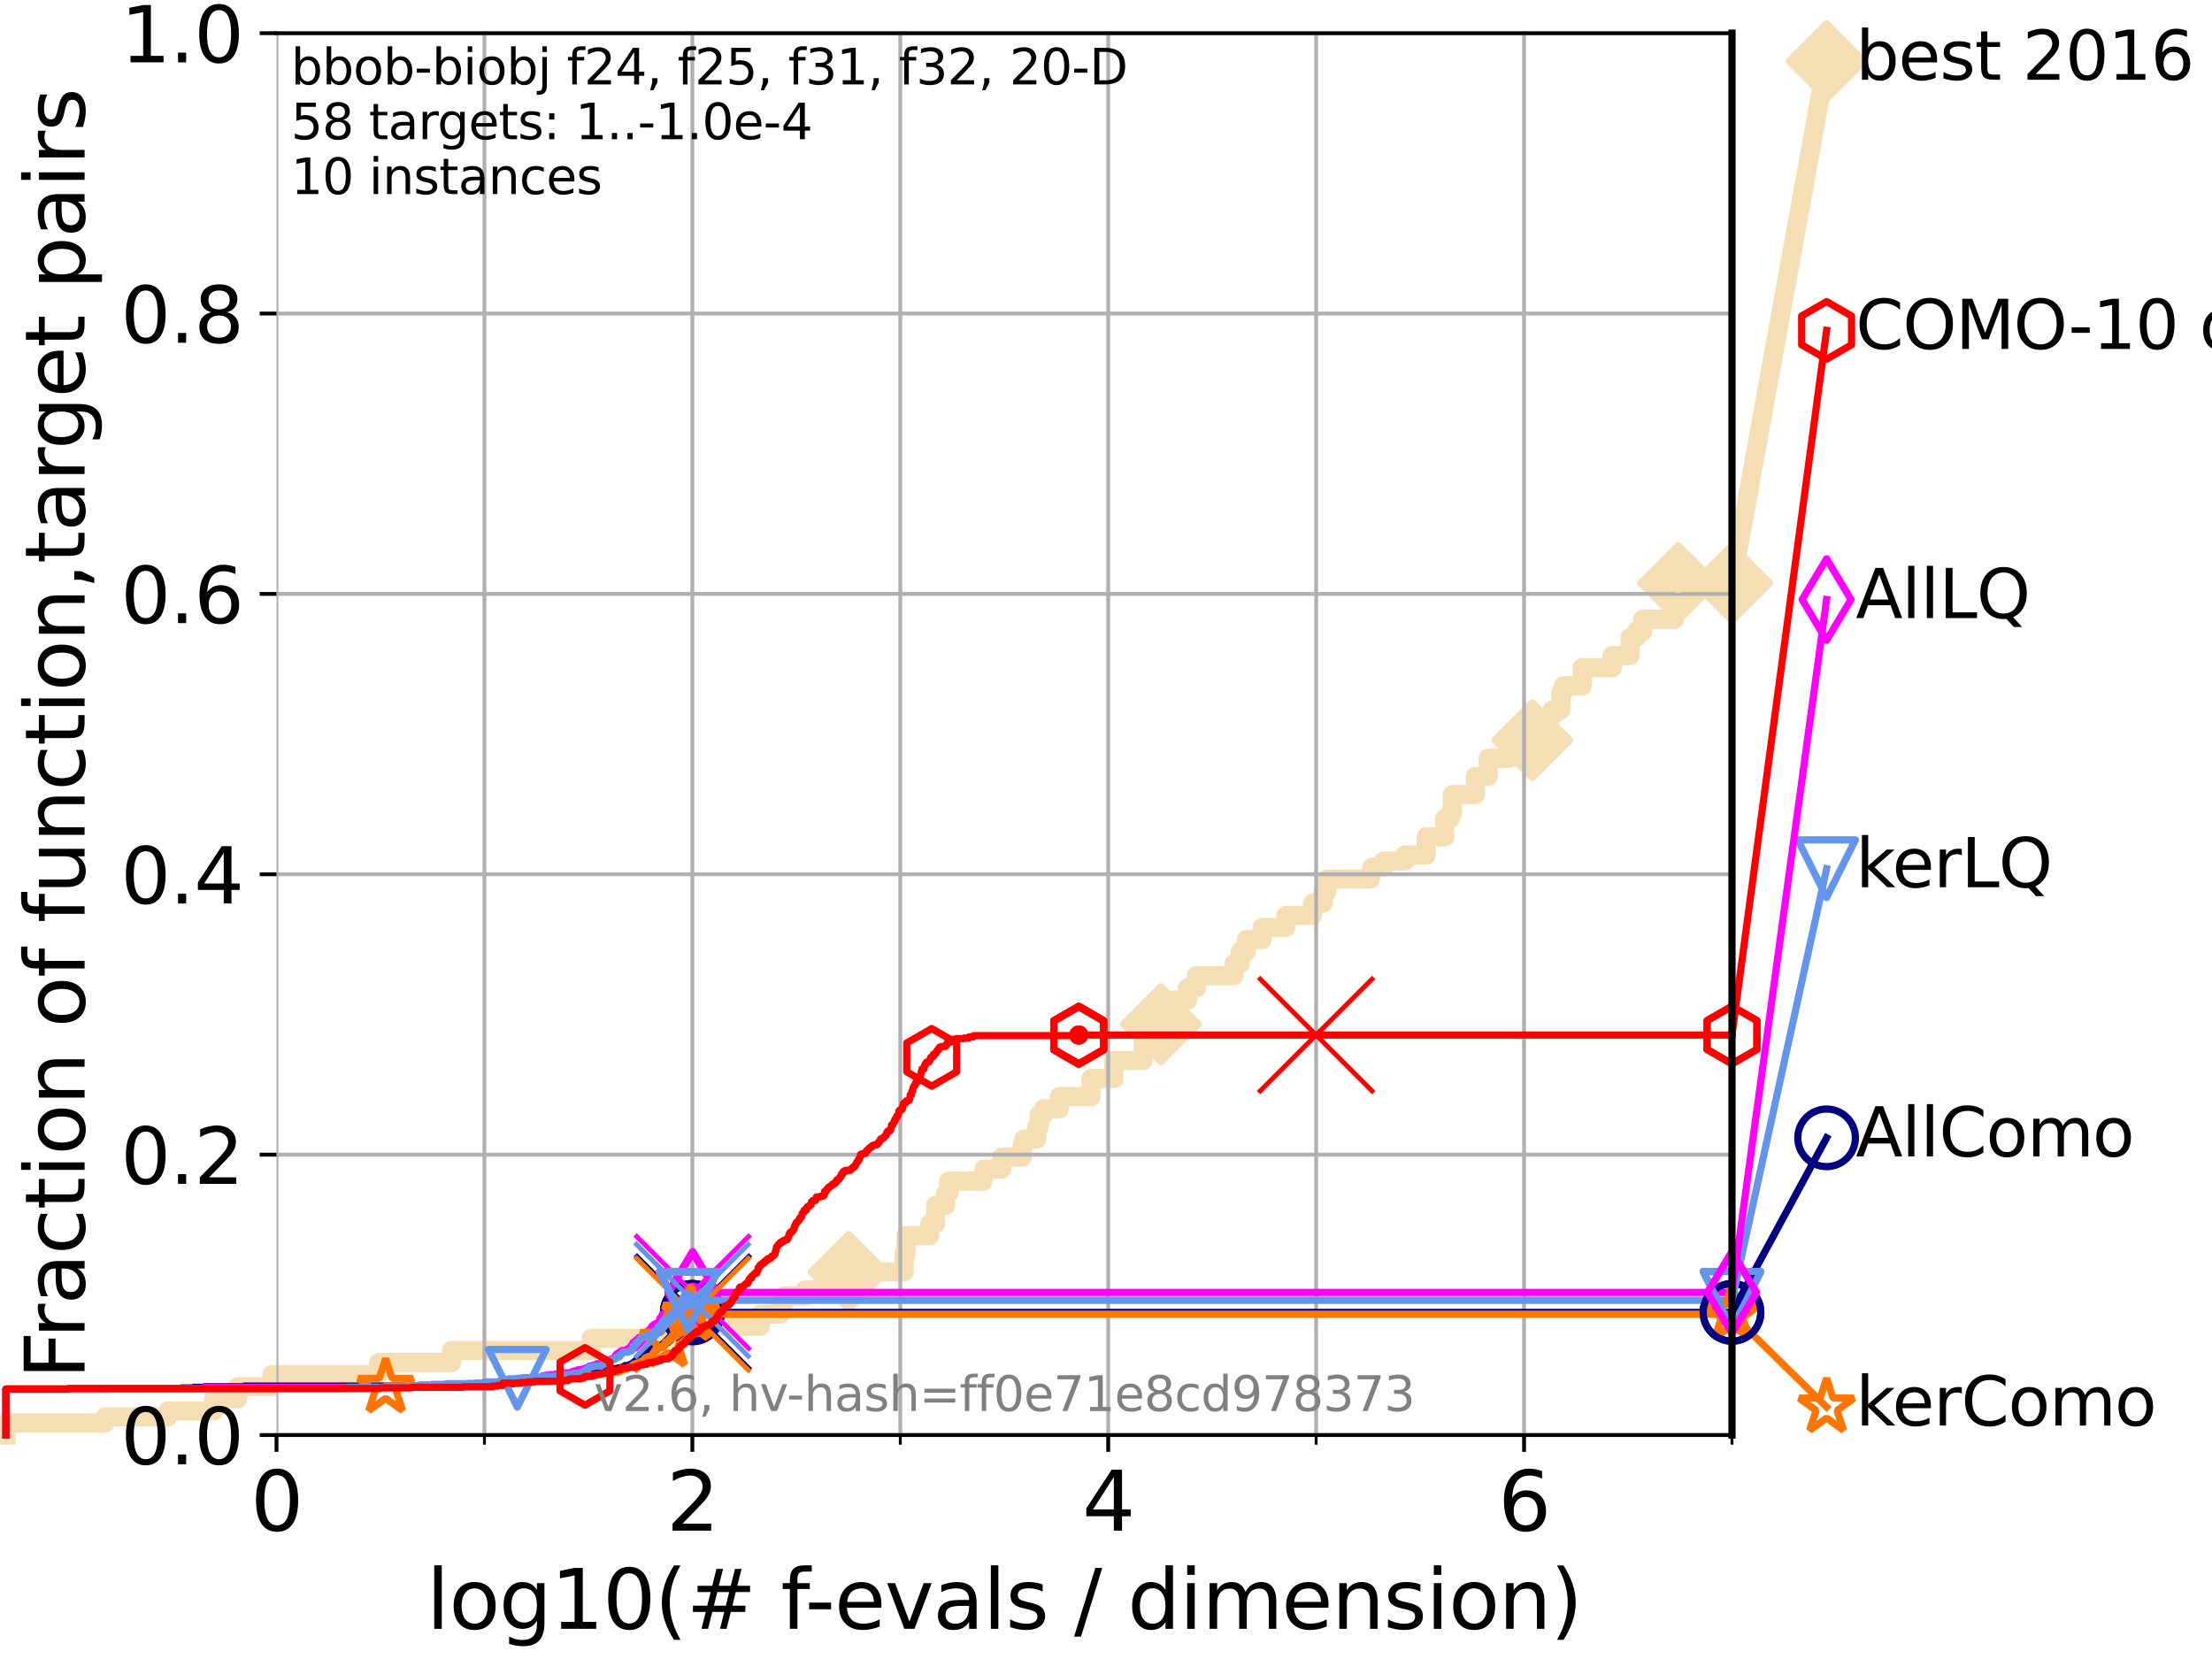 <?xml version="1.0" encoding="utf-8" standalone="no"?>
<!DOCTYPE svg PUBLIC "-//W3C//DTD SVG 1.1//EN"
  "http://www.w3.org/Graphics/SVG/1.1/DTD/svg11.dtd">
<svg xmlns:xlink="http://www.w3.org/1999/xlink" width="460.8pt" height="345.6pt" viewBox="0 0 460.8 345.6" xmlns="http://www.w3.org/2000/svg" version="1.1">
 <defs>
  <style type="text/css">*{stroke-linejoin: round; stroke-linecap: butt}</style>
 </defs>
 <g id="figure_1">
  <g id="patch_1">
   <path d="M 0 345.6 
L 460.8 345.6 
L 460.8 0 
L 0 0 
z
" style="fill: #ffffff"/>
  </g>
  <g id="axes_1">
   <g id="patch_2">
    <path d="M 57.6 298.944 
L 360.806 298.944 
L 360.806 6.912 
L 57.6 6.912 
z
" style="fill: #ffffff"/>
   </g>
   <g id="line2d_1">
    <path d="M 1.246 298.944 
L 1.246 296.426 
L 21.912 296.426 
L 21.912 295.168 
L 34.951 295.168 
L 34.951 293.909 
L 44.561 293.909 
L 44.561 291.391 
L 49.496 291.391 
L 49.496 288.874 
L 56.635 288.874 
L 56.635 286.356 
L 78.883 286.356 
L 78.883 283.839 
L 94.071 283.839 
L 94.071 281.321 
L 123.174 281.321 
L 123.174 278.804 
L 139.277 278.804 
L 139.277 276.286 
L 158.375 276.286 
L 158.375 273.769 
L 162.563 273.769 
L 162.563 272.51 
L 163.04 272.51 
L 163.04 271.251 
L 163.413 271.251 
L 163.413 269.993 
L 167.692 269.993 
L 167.692 268.734 
L 176.789 268.734 
L 176.789 264.958 
L 188.35 264.958 
L 188.35 261.181 
L 188.728 261.181 
L 188.728 257.405 
L 193.687 257.405 
L 193.687 254.887 
L 194.91 254.887 
L 194.91 251.111 
L 196.957 251.111 
L 196.957 248.594 
L 197.616 248.594 
L 197.616 246.076 
L 204.776 246.076 
L 204.776 244.817 
L 204.991 244.817 
L 204.991 243.559 
L 208.678 243.559 
L 208.678 241.041 
L 212.963 241.041 
L 212.963 238.524 
L 213.313 238.524 
L 213.313 237.265 
L 215.956 237.265 
L 215.956 234.747 
L 216.454 234.747 
L 216.454 232.23 
L 217.415 232.23 
L 217.415 230.971 
L 220.665 230.971 
L 220.665 228.454 
L 227.277 228.454 
L 227.277 224.677 
L 232.032 224.677 
L 232.032 220.901 
L 238.143 220.901 
L 238.143 217.125 
L 239.797 217.125 
L 239.797 213.348 
L 241.835 213.348 
L 241.835 210.831 
L 244.527 210.831 
L 244.527 208.313 
L 247.38 208.313 
L 247.38 205.796 
L 249.213 205.796 
L 249.213 203.278 
L 257.064 203.278 
L 257.064 200.761 
L 258.379 200.761 
L 258.379 198.243 
L 259.651 198.243 
L 259.651 195.726 
L 262.938 195.726 
L 262.938 193.208 
L 267.86 193.208 
L 267.86 190.691 
L 273.439 190.691 
L 273.439 188.173 
L 275.622 188.173 
L 275.622 185.656 
L 276.451 185.656 
L 276.451 183.138 
L 285.465 183.138 
L 285.465 181.879 
L 285.824 181.879 
L 285.824 180.621 
L 288.274 180.621 
L 288.274 179.362 
L 292.669 179.362 
L 292.669 178.103 
L 297.105 178.103 
L 297.105 174.327 
L 300.962 174.327 
L 300.962 170.551 
L 302.119 170.551 
L 302.119 169.292 
L 302.576 169.292 
L 302.576 165.516 
L 307.343 165.516 
L 307.343 161.739 
L 310.011 161.739 
L 310.011 157.963 
L 314.423 157.963 
L 314.423 156.704 
L 319.197 156.704 
L 319.197 154.187 
L 320.954 154.187 
L 320.954 152.928 
L 322.362 152.928 
L 322.362 149.152 
L 323.375 149.152 
L 323.375 147.893 
L 325.162 147.893 
L 325.162 144.117 
L 325.697 144.117 
L 325.697 142.858 
L 329.612 142.858 
L 329.612 139.082 
L 335.861 139.082 
L 335.861 136.564 
L 339.554 136.564 
L 339.554 132.788 
L 340.907 132.788 
L 340.907 131.529 
L 342.211 131.529 
L 342.211 129.012 
L 348.832 129.012 
L 348.832 126.494 
L 349.4 126.494 
L 349.4 125.235 
L 349.597 125.235 
L 349.597 121.459 
L 360.806 121.459 
L 360.806 121.459 
" style="fill: none; stroke: #f5deb3; stroke-width: 4; stroke-linecap: square"/>
   </g>
   <g id="line2d_2">
    <defs>
     <path id="m1608b88f94" d="M -0 7.778 
L 7.778 0 
L 0 -7.778 
L -7.778 -0 
z
" style="stroke: #f5deb3; stroke-width: 1.5; stroke-linejoin: miter"/>
    </defs>
    <g>
     <use xlink:href="#m1608b88f94" x="176.789" y="264.958" style="fill: #f5deb3; stroke: #f5deb3; stroke-width: 1.5; stroke-linejoin: miter"/>
     <use xlink:href="#m1608b88f94" x="241.835" y="213.348" style="fill: #f5deb3; stroke: #f5deb3; stroke-width: 1.5; stroke-linejoin: miter"/>
     <use xlink:href="#m1608b88f94" x="319.197" y="154.187" style="fill: #f5deb3; stroke: #f5deb3; stroke-width: 1.5; stroke-linejoin: miter"/>
     <use xlink:href="#m1608b88f94" x="349.597" y="121.459" style="fill: #f5deb3; stroke: #f5deb3; stroke-width: 1.5; stroke-linejoin: miter"/>
     <use xlink:href="#m1608b88f94" x="360.806" y="121.459" style="fill: #f5deb3; stroke: #f5deb3; stroke-width: 1.5; stroke-linejoin: miter"/>
    </g>
   </g>
   <g id="line2d_3">
    <path style="fill: none; stroke: #f5deb3; stroke-width: 4; stroke-linecap: square"/>
    <g/>
   </g>
   <g id="line2d_4">
    <path d="M 360.806 121.459 
L 380.515 12.753 
" style="fill: none; stroke: #f5deb3; stroke-width: 4; stroke-linecap: square"/>
    <g>
     <use xlink:href="#m1608b88f94" x="360.806" y="121.459" style="fill: #f5deb3; stroke: #f5deb3; stroke-width: 1.5; stroke-linejoin: miter"/>
     <use xlink:href="#m1608b88f94" x="380.515" y="12.753" style="fill: #f5deb3; stroke: #f5deb3; stroke-width: 1.5; stroke-linejoin: miter"/>
    </g>
   </g>
   <g id="matplotlib.axis_1">
    <g id="xtick_1">
     <g id="line2d_5">
      <path d="M 57.6 298.944 
L 57.6 6.912 
" clip-path="url(#pcd3246b07d)" style="fill: none; stroke: #b0b0b0; stroke-width: 0.8; stroke-linecap: square"/>
     </g>
     <g id="line2d_6">
      <defs>
       <path id="m8c1813db05" d="M 0 0 
L 0 3.5 
" style="stroke: #000000; stroke-width: 0.8"/>
      </defs>
      <g>
       <use xlink:href="#m8c1813db05" x="57.6" y="298.944" style="stroke: #000000; stroke-width: 0.8"/>
      </g>
     </g>
     <g id="text_1">
      <!-- 0 -->
      <g transform="translate(52.192 318.861) scale(0.17 -0.17)">
       <defs>
        <path id="DejaVuSans-30" d="M 2034 4250 
Q 1547 4250 1301 3770 
Q 1056 3291 1056 2328 
Q 1056 1369 1301 889 
Q 1547 409 2034 409 
Q 2525 409 2770 889 
Q 3016 1369 3016 2328 
Q 3016 3291 2770 3770 
Q 2525 4250 2034 4250 
z
M 2034 4750 
Q 2819 4750 3233 4129 
Q 3647 3509 3647 2328 
Q 3647 1150 3233 529 
Q 2819 -91 2034 -91 
Q 1250 -91 836 529 
Q 422 1150 422 2328 
Q 422 3509 836 4129 
Q 1250 4750 2034 4750 
z
" transform="scale(0.016)"/>
       </defs>
       <use xlink:href="#DejaVuSans-30"/>
      </g>
     </g>
    </g>
    <g id="xtick_2">
     <g id="line2d_7">
      <path d="M 144.23 298.944 
L 144.23 6.912 
" clip-path="url(#pcd3246b07d)" style="fill: none; stroke: #b0b0b0; stroke-width: 0.8; stroke-linecap: square"/>
     </g>
     <g id="line2d_8">
      <g>
       <use xlink:href="#m8c1813db05" x="144.23" y="298.944" style="stroke: #000000; stroke-width: 0.8"/>
      </g>
     </g>
     <g id="text_2">
      <!-- 2 -->
      <g transform="translate(138.822 318.861) scale(0.17 -0.17)">
       <defs>
        <path id="DejaVuSans-32" d="M 1228 531 
L 3431 531 
L 3431 0 
L 469 0 
L 469 531 
Q 828 903 1448 1529 
Q 2069 2156 2228 2338 
Q 2531 2678 2651 2914 
Q 2772 3150 2772 3378 
Q 2772 3750 2511 3984 
Q 2250 4219 1831 4219 
Q 1534 4219 1204 4116 
Q 875 4013 500 3803 
L 500 4441 
Q 881 4594 1212 4672 
Q 1544 4750 1819 4750 
Q 2544 4750 2975 4387 
Q 3406 4025 3406 3419 
Q 3406 3131 3298 2873 
Q 3191 2616 2906 2266 
Q 2828 2175 2409 1742 
Q 1991 1309 1228 531 
z
" transform="scale(0.016)"/>
       </defs>
       <use xlink:href="#DejaVuSans-32"/>
      </g>
     </g>
    </g>
    <g id="xtick_3">
     <g id="line2d_9">
      <path d="M 230.861 298.944 
L 230.861 6.912 
" clip-path="url(#pcd3246b07d)" style="fill: none; stroke: #b0b0b0; stroke-width: 0.8; stroke-linecap: square"/>
     </g>
     <g id="line2d_10">
      <g>
       <use xlink:href="#m8c1813db05" x="230.861" y="298.944" style="stroke: #000000; stroke-width: 0.8"/>
      </g>
     </g>
     <g id="text_3">
      <!-- 4 -->
      <g transform="translate(225.453 318.861) scale(0.17 -0.17)">
       <defs>
        <path id="DejaVuSans-34" d="M 2419 4116 
L 825 1625 
L 2419 1625 
L 2419 4116 
z
M 2253 4666 
L 3047 4666 
L 3047 1625 
L 3713 1625 
L 3713 1100 
L 3047 1100 
L 3047 0 
L 2419 0 
L 2419 1100 
L 313 1100 
L 313 1709 
L 2253 4666 
z
" transform="scale(0.016)"/>
       </defs>
       <use xlink:href="#DejaVuSans-34"/>
      </g>
     </g>
    </g>
    <g id="xtick_4">
     <g id="line2d_11">
      <path d="M 317.491 298.944 
L 317.491 6.912 
" clip-path="url(#pcd3246b07d)" style="fill: none; stroke: #b0b0b0; stroke-width: 0.8; stroke-linecap: square"/>
     </g>
     <g id="line2d_12">
      <g>
       <use xlink:href="#m8c1813db05" x="317.491" y="298.944" style="stroke: #000000; stroke-width: 0.8"/>
      </g>
     </g>
     <g id="text_4">
      <!-- 6 -->
      <g transform="translate(312.083 318.861) scale(0.17 -0.17)">
       <defs>
        <path id="DejaVuSans-36" d="M 2113 2584 
Q 1688 2584 1439 2293 
Q 1191 2003 1191 1497 
Q 1191 994 1439 701 
Q 1688 409 2113 409 
Q 2538 409 2786 701 
Q 3034 994 3034 1497 
Q 3034 2003 2786 2293 
Q 2538 2584 2113 2584 
z
M 3366 4563 
L 3366 3988 
Q 3128 4100 2886 4159 
Q 2644 4219 2406 4219 
Q 1781 4219 1451 3797 
Q 1122 3375 1075 2522 
Q 1259 2794 1537 2939 
Q 1816 3084 2150 3084 
Q 2853 3084 3261 2657 
Q 3669 2231 3669 1497 
Q 3669 778 3244 343 
Q 2819 -91 2113 -91 
Q 1303 -91 875 529 
Q 447 1150 447 2328 
Q 447 3434 972 4092 
Q 1497 4750 2381 4750 
Q 2619 4750 2861 4703 
Q 3103 4656 3366 4563 
z
" transform="scale(0.016)"/>
       </defs>
       <use xlink:href="#DejaVuSans-36"/>
      </g>
     </g>
    </g>
    <g id="xtick_5">
     <g id="line2d_13">
      <path d="M 100.915 298.944 
L 100.915 6.912 
" clip-path="url(#pcd3246b07d)" style="fill: none; stroke: #b0b0b0; stroke-width: 0.8; stroke-linecap: square"/>
     </g>
     <g id="line2d_14">
      <defs>
       <path id="m8d831163e5" d="M 0 0 
L 0 2 
" style="stroke: #000000; stroke-width: 0.6"/>
      </defs>
      <g>
       <use xlink:href="#m8d831163e5" x="100.915" y="298.944" style="stroke: #000000; stroke-width: 0.6"/>
      </g>
     </g>
    </g>
    <g id="xtick_6">
     <g id="line2d_15">
      <path d="M 187.546 298.944 
L 187.546 6.912 
" clip-path="url(#pcd3246b07d)" style="fill: none; stroke: #b0b0b0; stroke-width: 0.8; stroke-linecap: square"/>
     </g>
     <g id="line2d_16">
      <g>
       <use xlink:href="#m8d831163e5" x="187.546" y="298.944" style="stroke: #000000; stroke-width: 0.6"/>
      </g>
     </g>
    </g>
    <g id="xtick_7">
     <g id="line2d_17">
      <path d="M 274.176 298.944 
L 274.176 6.912 
" clip-path="url(#pcd3246b07d)" style="fill: none; stroke: #b0b0b0; stroke-width: 0.8; stroke-linecap: square"/>
     </g>
     <g id="line2d_18">
      <g>
       <use xlink:href="#m8d831163e5" x="274.176" y="298.944" style="stroke: #000000; stroke-width: 0.6"/>
      </g>
     </g>
    </g>
    <g id="xtick_8">
     <g id="line2d_19">
      <path d="M 360.806 298.944 
L 360.806 6.912 
" clip-path="url(#pcd3246b07d)" style="fill: none; stroke: #b0b0b0; stroke-width: 0.8; stroke-linecap: square"/>
     </g>
     <g id="line2d_20">
      <g>
       <use xlink:href="#m8d831163e5" x="360.806" y="298.944" style="stroke: #000000; stroke-width: 0.6"/>
      </g>
     </g>
    </g>
    <g id="text_5">
     <!-- log10(# f-evals / dimension) -->
     <g transform="translate(88.823 339.314) scale(0.17 -0.17)">
      <defs>
       <path id="DejaVuSans-6c" d="M 603 4863 
L 1178 4863 
L 1178 0 
L 603 0 
L 603 4863 
z
" transform="scale(0.016)"/>
       <path id="DejaVuSans-6f" d="M 1959 3097 
Q 1497 3097 1228 2736 
Q 959 2375 959 1747 
Q 959 1119 1226 758 
Q 1494 397 1959 397 
Q 2419 397 2687 759 
Q 2956 1122 2956 1747 
Q 2956 2369 2687 2733 
Q 2419 3097 1959 3097 
z
M 1959 3584 
Q 2709 3584 3137 3096 
Q 3566 2609 3566 1747 
Q 3566 888 3137 398 
Q 2709 -91 1959 -91 
Q 1206 -91 779 398 
Q 353 888 353 1747 
Q 353 2609 779 3096 
Q 1206 3584 1959 3584 
z
" transform="scale(0.016)"/>
       <path id="DejaVuSans-67" d="M 2906 1791 
Q 2906 2416 2648 2759 
Q 2391 3103 1925 3103 
Q 1463 3103 1205 2759 
Q 947 2416 947 1791 
Q 947 1169 1205 825 
Q 1463 481 1925 481 
Q 2391 481 2648 825 
Q 2906 1169 2906 1791 
z
M 3481 434 
Q 3481 -459 3084 -895 
Q 2688 -1331 1869 -1331 
Q 1566 -1331 1297 -1286 
Q 1028 -1241 775 -1147 
L 775 -588 
Q 1028 -725 1275 -790 
Q 1522 -856 1778 -856 
Q 2344 -856 2625 -561 
Q 2906 -266 2906 331 
L 2906 616 
Q 2728 306 2450 153 
Q 2172 0 1784 0 
Q 1141 0 747 490 
Q 353 981 353 1791 
Q 353 2603 747 3093 
Q 1141 3584 1784 3584 
Q 2172 3584 2450 3431 
Q 2728 3278 2906 2969 
L 2906 3500 
L 3481 3500 
L 3481 434 
z
" transform="scale(0.016)"/>
       <path id="DejaVuSans-31" d="M 794 531 
L 1825 531 
L 1825 4091 
L 703 3866 
L 703 4441 
L 1819 4666 
L 2450 4666 
L 2450 531 
L 3481 531 
L 3481 0 
L 794 0 
L 794 531 
z
" transform="scale(0.016)"/>
       <path id="DejaVuSans-28" d="M 1984 4856 
Q 1566 4138 1362 3434 
Q 1159 2731 1159 2009 
Q 1159 1288 1364 580 
Q 1569 -128 1984 -844 
L 1484 -844 
Q 1016 -109 783 600 
Q 550 1309 550 2009 
Q 550 2706 781 3412 
Q 1013 4119 1484 4856 
L 1984 4856 
z
" transform="scale(0.016)"/>
       <path id="DejaVuSans-23" d="M 3272 2816 
L 2363 2816 
L 2100 1772 
L 3016 1772 
L 3272 2816 
z
M 2803 4594 
L 2478 3297 
L 3391 3297 
L 3719 4594 
L 4219 4594 
L 3897 3297 
L 4872 3297 
L 4872 2816 
L 3775 2816 
L 3519 1772 
L 4513 1772 
L 4513 1294 
L 3397 1294 
L 3072 0 
L 2572 0 
L 2894 1294 
L 1978 1294 
L 1656 0 
L 1153 0 
L 1478 1294 
L 494 1294 
L 494 1772 
L 1594 1772 
L 1856 2816 
L 850 2816 
L 850 3297 
L 1978 3297 
L 2297 4594 
L 2803 4594 
z
" transform="scale(0.016)"/>
       <path id="DejaVuSans-20" transform="scale(0.016)"/>
       <path id="DejaVuSans-66" d="M 2375 4863 
L 2375 4384 
L 1825 4384 
Q 1516 4384 1395 4259 
Q 1275 4134 1275 3809 
L 1275 3500 
L 2222 3500 
L 2222 3053 
L 1275 3053 
L 1275 0 
L 697 0 
L 697 3053 
L 147 3053 
L 147 3500 
L 697 3500 
L 697 3744 
Q 697 4328 969 4595 
Q 1241 4863 1831 4863 
L 2375 4863 
z
" transform="scale(0.016)"/>
       <path id="DejaVuSans-2d" d="M 313 2009 
L 1997 2009 
L 1997 1497 
L 313 1497 
L 313 2009 
z
" transform="scale(0.016)"/>
       <path id="DejaVuSans-65" d="M 3597 1894 
L 3597 1613 
L 953 1613 
Q 991 1019 1311 708 
Q 1631 397 2203 397 
Q 2534 397 2845 478 
Q 3156 559 3463 722 
L 3463 178 
Q 3153 47 2828 -22 
Q 2503 -91 2169 -91 
Q 1331 -91 842 396 
Q 353 884 353 1716 
Q 353 2575 817 3079 
Q 1281 3584 2069 3584 
Q 2775 3584 3186 3129 
Q 3597 2675 3597 1894 
z
M 3022 2063 
Q 3016 2534 2758 2815 
Q 2500 3097 2075 3097 
Q 1594 3097 1305 2825 
Q 1016 2553 972 2059 
L 3022 2063 
z
" transform="scale(0.016)"/>
       <path id="DejaVuSans-76" d="M 191 3500 
L 800 3500 
L 1894 563 
L 2988 3500 
L 3597 3500 
L 2284 0 
L 1503 0 
L 191 3500 
z
" transform="scale(0.016)"/>
       <path id="DejaVuSans-61" d="M 2194 1759 
Q 1497 1759 1228 1600 
Q 959 1441 959 1056 
Q 959 750 1161 570 
Q 1363 391 1709 391 
Q 2188 391 2477 730 
Q 2766 1069 2766 1631 
L 2766 1759 
L 2194 1759 
z
M 3341 1997 
L 3341 0 
L 2766 0 
L 2766 531 
Q 2569 213 2275 61 
Q 1981 -91 1556 -91 
Q 1019 -91 701 211 
Q 384 513 384 1019 
Q 384 1609 779 1909 
Q 1175 2209 1959 2209 
L 2766 2209 
L 2766 2266 
Q 2766 2663 2505 2880 
Q 2244 3097 1772 3097 
Q 1472 3097 1187 3025 
Q 903 2953 641 2809 
L 641 3341 
Q 956 3463 1253 3523 
Q 1550 3584 1831 3584 
Q 2591 3584 2966 3190 
Q 3341 2797 3341 1997 
z
" transform="scale(0.016)"/>
       <path id="DejaVuSans-73" d="M 2834 3397 
L 2834 2853 
Q 2591 2978 2328 3040 
Q 2066 3103 1784 3103 
Q 1356 3103 1142 2972 
Q 928 2841 928 2578 
Q 928 2378 1081 2264 
Q 1234 2150 1697 2047 
L 1894 2003 
Q 2506 1872 2764 1633 
Q 3022 1394 3022 966 
Q 3022 478 2636 193 
Q 2250 -91 1575 -91 
Q 1294 -91 989 -36 
Q 684 19 347 128 
L 347 722 
Q 666 556 975 473 
Q 1284 391 1588 391 
Q 1994 391 2212 530 
Q 2431 669 2431 922 
Q 2431 1156 2273 1281 
Q 2116 1406 1581 1522 
L 1381 1569 
Q 847 1681 609 1914 
Q 372 2147 372 2553 
Q 372 3047 722 3315 
Q 1072 3584 1716 3584 
Q 2034 3584 2315 3537 
Q 2597 3491 2834 3397 
z
" transform="scale(0.016)"/>
       <path id="DejaVuSans-2f" d="M 1625 4666 
L 2156 4666 
L 531 -594 
L 0 -594 
L 1625 4666 
z
" transform="scale(0.016)"/>
       <path id="DejaVuSans-64" d="M 2906 2969 
L 2906 4863 
L 3481 4863 
L 3481 0 
L 2906 0 
L 2906 525 
Q 2725 213 2448 61 
Q 2172 -91 1784 -91 
Q 1150 -91 751 415 
Q 353 922 353 1747 
Q 353 2572 751 3078 
Q 1150 3584 1784 3584 
Q 2172 3584 2448 3432 
Q 2725 3281 2906 2969 
z
M 947 1747 
Q 947 1113 1208 752 
Q 1469 391 1925 391 
Q 2381 391 2643 752 
Q 2906 1113 2906 1747 
Q 2906 2381 2643 2742 
Q 2381 3103 1925 3103 
Q 1469 3103 1208 2742 
Q 947 2381 947 1747 
z
" transform="scale(0.016)"/>
       <path id="DejaVuSans-69" d="M 603 3500 
L 1178 3500 
L 1178 0 
L 603 0 
L 603 3500 
z
M 603 4863 
L 1178 4863 
L 1178 4134 
L 603 4134 
L 603 4863 
z
" transform="scale(0.016)"/>
       <path id="DejaVuSans-6d" d="M 3328 2828 
Q 3544 3216 3844 3400 
Q 4144 3584 4550 3584 
Q 5097 3584 5394 3201 
Q 5691 2819 5691 2113 
L 5691 0 
L 5113 0 
L 5113 2094 
Q 5113 2597 4934 2840 
Q 4756 3084 4391 3084 
Q 3944 3084 3684 2787 
Q 3425 2491 3425 1978 
L 3425 0 
L 2847 0 
L 2847 2094 
Q 2847 2600 2669 2842 
Q 2491 3084 2119 3084 
Q 1678 3084 1418 2786 
Q 1159 2488 1159 1978 
L 1159 0 
L 581 0 
L 581 3500 
L 1159 3500 
L 1159 2956 
Q 1356 3278 1631 3431 
Q 1906 3584 2284 3584 
Q 2666 3584 2933 3390 
Q 3200 3197 3328 2828 
z
" transform="scale(0.016)"/>
       <path id="DejaVuSans-6e" d="M 3513 2113 
L 3513 0 
L 2938 0 
L 2938 2094 
Q 2938 2591 2744 2837 
Q 2550 3084 2163 3084 
Q 1697 3084 1428 2787 
Q 1159 2491 1159 1978 
L 1159 0 
L 581 0 
L 581 3500 
L 1159 3500 
L 1159 2956 
Q 1366 3272 1645 3428 
Q 1925 3584 2291 3584 
Q 2894 3584 3203 3211 
Q 3513 2838 3513 2113 
z
" transform="scale(0.016)"/>
       <path id="DejaVuSans-29" d="M 513 4856 
L 1013 4856 
Q 1481 4119 1714 3412 
Q 1947 2706 1947 2009 
Q 1947 1309 1714 600 
Q 1481 -109 1013 -844 
L 513 -844 
Q 928 -128 1133 580 
Q 1338 1288 1338 2009 
Q 1338 2731 1133 3434 
Q 928 4138 513 4856 
z
" transform="scale(0.016)"/>
      </defs>
      <use xlink:href="#DejaVuSans-6c"/>
      <use xlink:href="#DejaVuSans-6f" x="27.783"/>
      <use xlink:href="#DejaVuSans-67" x="88.965"/>
      <use xlink:href="#DejaVuSans-31" x="152.441"/>
      <use xlink:href="#DejaVuSans-30" x="216.064"/>
      <use xlink:href="#DejaVuSans-28" x="279.688"/>
      <use xlink:href="#DejaVuSans-23" x="318.701"/>
      <use xlink:href="#DejaVuSans-20" x="402.49"/>
      <use xlink:href="#DejaVuSans-66" x="434.277"/>
      <use xlink:href="#DejaVuSans-2d" x="463.982"/>
      <use xlink:href="#DejaVuSans-65" x="500.066"/>
      <use xlink:href="#DejaVuSans-76" x="561.59"/>
      <use xlink:href="#DejaVuSans-61" x="620.77"/>
      <use xlink:href="#DejaVuSans-6c" x="682.049"/>
      <use xlink:href="#DejaVuSans-73" x="709.832"/>
      <use xlink:href="#DejaVuSans-20" x="761.932"/>
      <use xlink:href="#DejaVuSans-2f" x="793.719"/>
      <use xlink:href="#DejaVuSans-20" x="827.41"/>
      <use xlink:href="#DejaVuSans-64" x="859.197"/>
      <use xlink:href="#DejaVuSans-69" x="922.674"/>
      <use xlink:href="#DejaVuSans-6d" x="950.457"/>
      <use xlink:href="#DejaVuSans-65" x="1047.869"/>
      <use xlink:href="#DejaVuSans-6e" x="1109.393"/>
      <use xlink:href="#DejaVuSans-73" x="1172.771"/>
      <use xlink:href="#DejaVuSans-69" x="1224.871"/>
      <use xlink:href="#DejaVuSans-6f" x="1252.654"/>
      <use xlink:href="#DejaVuSans-6e" x="1313.836"/>
      <use xlink:href="#DejaVuSans-29" x="1377.215"/>
     </g>
    </g>
   </g>
   <g id="matplotlib.axis_2">
    <g id="ytick_1">
     <g id="line2d_21">
      <path d="M 57.6 298.944 
L 360.806 298.944 
" clip-path="url(#pcd3246b07d)" style="fill: none; stroke: #b0b0b0; stroke-width: 0.8; stroke-linecap: square"/>
     </g>
     <g id="line2d_22">
      <defs>
       <path id="m58dd6753a1" d="M 0 0 
L -3.5 0 
" style="stroke: #000000; stroke-width: 0.8"/>
      </defs>
      <g>
       <use xlink:href="#m58dd6753a1" x="57.6" y="298.944" style="stroke: #000000; stroke-width: 0.8"/>
      </g>
     </g>
     <g id="text_6">
      <!-- 0.0 -->
      <g transform="translate(25.155 305.023) scale(0.16 -0.16)">
       <defs>
        <path id="DejaVuSans-2e" d="M 684 794 
L 1344 794 
L 1344 0 
L 684 0 
L 684 794 
z
" transform="scale(0.016)"/>
       </defs>
       <use xlink:href="#DejaVuSans-30"/>
       <use xlink:href="#DejaVuSans-2e" x="63.623"/>
       <use xlink:href="#DejaVuSans-30" x="95.41"/>
      </g>
     </g>
    </g>
    <g id="ytick_2">
     <g id="line2d_23">
      <path d="M 57.6 240.538 
L 360.806 240.538 
" clip-path="url(#pcd3246b07d)" style="fill: none; stroke: #b0b0b0; stroke-width: 0.8; stroke-linecap: square"/>
     </g>
     <g id="line2d_24">
      <g>
       <use xlink:href="#m58dd6753a1" x="57.6" y="240.538" style="stroke: #000000; stroke-width: 0.8"/>
      </g>
     </g>
     <g id="text_7">
      <!-- 0.2 -->
      <g transform="translate(25.155 246.616) scale(0.16 -0.16)">
       <use xlink:href="#DejaVuSans-30"/>
       <use xlink:href="#DejaVuSans-2e" x="63.623"/>
       <use xlink:href="#DejaVuSans-32" x="95.41"/>
      </g>
     </g>
    </g>
    <g id="ytick_3">
     <g id="line2d_25">
      <path d="M 57.6 182.131 
L 360.806 182.131 
" clip-path="url(#pcd3246b07d)" style="fill: none; stroke: #b0b0b0; stroke-width: 0.8; stroke-linecap: square"/>
     </g>
     <g id="line2d_26">
      <g>
       <use xlink:href="#m58dd6753a1" x="57.6" y="182.131" style="stroke: #000000; stroke-width: 0.8"/>
      </g>
     </g>
     <g id="text_8">
      <!-- 0.4 -->
      <g transform="translate(25.155 188.21) scale(0.16 -0.16)">
       <use xlink:href="#DejaVuSans-30"/>
       <use xlink:href="#DejaVuSans-2e" x="63.623"/>
       <use xlink:href="#DejaVuSans-34" x="95.41"/>
      </g>
     </g>
    </g>
    <g id="ytick_4">
     <g id="line2d_27">
      <path d="M 57.6 123.725 
L 360.806 123.725 
" clip-path="url(#pcd3246b07d)" style="fill: none; stroke: #b0b0b0; stroke-width: 0.8; stroke-linecap: square"/>
     </g>
     <g id="line2d_28">
      <g>
       <use xlink:href="#m58dd6753a1" x="57.6" y="123.725" style="stroke: #000000; stroke-width: 0.8"/>
      </g>
     </g>
     <g id="text_9">
      <!-- 0.6 -->
      <g transform="translate(25.155 129.804) scale(0.16 -0.16)">
       <use xlink:href="#DejaVuSans-30"/>
       <use xlink:href="#DejaVuSans-2e" x="63.623"/>
       <use xlink:href="#DejaVuSans-36" x="95.41"/>
      </g>
     </g>
    </g>
    <g id="ytick_5">
     <g id="line2d_29">
      <path d="M 57.6 65.318 
L 360.806 65.318 
" clip-path="url(#pcd3246b07d)" style="fill: none; stroke: #b0b0b0; stroke-width: 0.8; stroke-linecap: square"/>
     </g>
     <g id="line2d_30">
      <g>
       <use xlink:href="#m58dd6753a1" x="57.6" y="65.318" style="stroke: #000000; stroke-width: 0.8"/>
      </g>
     </g>
     <g id="text_10">
      <!-- 0.8 -->
      <g transform="translate(25.155 71.397) scale(0.16 -0.16)">
       <defs>
        <path id="DejaVuSans-38" d="M 2034 2216 
Q 1584 2216 1326 1975 
Q 1069 1734 1069 1313 
Q 1069 891 1326 650 
Q 1584 409 2034 409 
Q 2484 409 2743 651 
Q 3003 894 3003 1313 
Q 3003 1734 2745 1975 
Q 2488 2216 2034 2216 
z
M 1403 2484 
Q 997 2584 770 2862 
Q 544 3141 544 3541 
Q 544 4100 942 4425 
Q 1341 4750 2034 4750 
Q 2731 4750 3128 4425 
Q 3525 4100 3525 3541 
Q 3525 3141 3298 2862 
Q 3072 2584 2669 2484 
Q 3125 2378 3379 2068 
Q 3634 1759 3634 1313 
Q 3634 634 3220 271 
Q 2806 -91 2034 -91 
Q 1263 -91 848 271 
Q 434 634 434 1313 
Q 434 1759 690 2068 
Q 947 2378 1403 2484 
z
M 1172 3481 
Q 1172 3119 1398 2916 
Q 1625 2713 2034 2713 
Q 2441 2713 2670 2916 
Q 2900 3119 2900 3481 
Q 2900 3844 2670 4047 
Q 2441 4250 2034 4250 
Q 1625 4250 1398 4047 
Q 1172 3844 1172 3481 
z
" transform="scale(0.016)"/>
       </defs>
       <use xlink:href="#DejaVuSans-30"/>
       <use xlink:href="#DejaVuSans-2e" x="63.623"/>
       <use xlink:href="#DejaVuSans-38" x="95.41"/>
      </g>
     </g>
    </g>
    <g id="ytick_6">
     <g id="line2d_31">
      <path d="M 57.6 6.912 
L 360.806 6.912 
" clip-path="url(#pcd3246b07d)" style="fill: none; stroke: #b0b0b0; stroke-width: 0.8; stroke-linecap: square"/>
     </g>
     <g id="line2d_32">
      <g>
       <use xlink:href="#m58dd6753a1" x="57.6" y="6.912" style="stroke: #000000; stroke-width: 0.8"/>
      </g>
     </g>
     <g id="text_11">
      <!-- 1.0 -->
      <g transform="translate(25.155 12.991) scale(0.16 -0.16)">
       <use xlink:href="#DejaVuSans-31"/>
       <use xlink:href="#DejaVuSans-2e" x="63.623"/>
       <use xlink:href="#DejaVuSans-30" x="95.41"/>
      </g>
     </g>
    </g>
    <g id="text_12">
     <!-- Fraction of function,target pairs -->
     <g transform="translate(17.62 287.313) rotate(-90) scale(0.17 -0.17)">
      <defs>
       <path id="DejaVuSans-46" d="M 628 4666 
L 3309 4666 
L 3309 4134 
L 1259 4134 
L 1259 2759 
L 3109 2759 
L 3109 2228 
L 1259 2228 
L 1259 0 
L 628 0 
L 628 4666 
z
" transform="scale(0.016)"/>
       <path id="DejaVuSans-72" d="M 2631 2963 
Q 2534 3019 2420 3045 
Q 2306 3072 2169 3072 
Q 1681 3072 1420 2755 
Q 1159 2438 1159 1844 
L 1159 0 
L 581 0 
L 581 3500 
L 1159 3500 
L 1159 2956 
Q 1341 3275 1631 3429 
Q 1922 3584 2338 3584 
Q 2397 3584 2469 3576 
Q 2541 3569 2628 3553 
L 2631 2963 
z
" transform="scale(0.016)"/>
       <path id="DejaVuSans-63" d="M 3122 3366 
L 3122 2828 
Q 2878 2963 2633 3030 
Q 2388 3097 2138 3097 
Q 1578 3097 1268 2742 
Q 959 2388 959 1747 
Q 959 1106 1268 751 
Q 1578 397 2138 397 
Q 2388 397 2633 464 
Q 2878 531 3122 666 
L 3122 134 
Q 2881 22 2623 -34 
Q 2366 -91 2075 -91 
Q 1284 -91 818 406 
Q 353 903 353 1747 
Q 353 2603 823 3093 
Q 1294 3584 2113 3584 
Q 2378 3584 2631 3529 
Q 2884 3475 3122 3366 
z
" transform="scale(0.016)"/>
       <path id="DejaVuSans-74" d="M 1172 4494 
L 1172 3500 
L 2356 3500 
L 2356 3053 
L 1172 3053 
L 1172 1153 
Q 1172 725 1289 603 
Q 1406 481 1766 481 
L 2356 481 
L 2356 0 
L 1766 0 
Q 1100 0 847 248 
Q 594 497 594 1153 
L 594 3053 
L 172 3053 
L 172 3500 
L 594 3500 
L 594 4494 
L 1172 4494 
z
" transform="scale(0.016)"/>
       <path id="DejaVuSans-75" d="M 544 1381 
L 544 3500 
L 1119 3500 
L 1119 1403 
Q 1119 906 1312 657 
Q 1506 409 1894 409 
Q 2359 409 2629 706 
Q 2900 1003 2900 1516 
L 2900 3500 
L 3475 3500 
L 3475 0 
L 2900 0 
L 2900 538 
Q 2691 219 2414 64 
Q 2138 -91 1772 -91 
Q 1169 -91 856 284 
Q 544 659 544 1381 
z
M 1991 3584 
L 1991 3584 
z
" transform="scale(0.016)"/>
       <path id="DejaVuSans-2c" d="M 750 794 
L 1409 794 
L 1409 256 
L 897 -744 
L 494 -744 
L 750 256 
L 750 794 
z
" transform="scale(0.016)"/>
       <path id="DejaVuSans-70" d="M 1159 525 
L 1159 -1331 
L 581 -1331 
L 581 3500 
L 1159 3500 
L 1159 2969 
Q 1341 3281 1617 3432 
Q 1894 3584 2278 3584 
Q 2916 3584 3314 3078 
Q 3713 2572 3713 1747 
Q 3713 922 3314 415 
Q 2916 -91 2278 -91 
Q 1894 -91 1617 61 
Q 1341 213 1159 525 
z
M 3116 1747 
Q 3116 2381 2855 2742 
Q 2594 3103 2138 3103 
Q 1681 3103 1420 2742 
Q 1159 2381 1159 1747 
Q 1159 1113 1420 752 
Q 1681 391 2138 391 
Q 2594 391 2855 752 
Q 3116 1113 3116 1747 
z
" transform="scale(0.016)"/>
      </defs>
      <use xlink:href="#DejaVuSans-46"/>
      <use xlink:href="#DejaVuSans-72" x="50.27"/>
      <use xlink:href="#DejaVuSans-61" x="91.383"/>
      <use xlink:href="#DejaVuSans-63" x="152.662"/>
      <use xlink:href="#DejaVuSans-74" x="207.643"/>
      <use xlink:href="#DejaVuSans-69" x="246.852"/>
      <use xlink:href="#DejaVuSans-6f" x="274.635"/>
      <use xlink:href="#DejaVuSans-6e" x="335.816"/>
      <use xlink:href="#DejaVuSans-20" x="399.195"/>
      <use xlink:href="#DejaVuSans-6f" x="430.982"/>
      <use xlink:href="#DejaVuSans-66" x="492.164"/>
      <use xlink:href="#DejaVuSans-20" x="527.369"/>
      <use xlink:href="#DejaVuSans-66" x="559.156"/>
      <use xlink:href="#DejaVuSans-75" x="594.361"/>
      <use xlink:href="#DejaVuSans-6e" x="657.74"/>
      <use xlink:href="#DejaVuSans-63" x="721.119"/>
      <use xlink:href="#DejaVuSans-74" x="776.1"/>
      <use xlink:href="#DejaVuSans-69" x="815.309"/>
      <use xlink:href="#DejaVuSans-6f" x="843.092"/>
      <use xlink:href="#DejaVuSans-6e" x="904.273"/>
      <use xlink:href="#DejaVuSans-2c" x="967.652"/>
      <use xlink:href="#DejaVuSans-74" x="999.439"/>
      <use xlink:href="#DejaVuSans-61" x="1038.648"/>
      <use xlink:href="#DejaVuSans-72" x="1099.928"/>
      <use xlink:href="#DejaVuSans-67" x="1139.291"/>
      <use xlink:href="#DejaVuSans-65" x="1202.768"/>
      <use xlink:href="#DejaVuSans-74" x="1264.291"/>
      <use xlink:href="#DejaVuSans-20" x="1303.5"/>
      <use xlink:href="#DejaVuSans-70" x="1335.287"/>
      <use xlink:href="#DejaVuSans-61" x="1398.764"/>
      <use xlink:href="#DejaVuSans-69" x="1460.043"/>
      <use xlink:href="#DejaVuSans-72" x="1487.826"/>
      <use xlink:href="#DejaVuSans-73" x="1528.939"/>
     </g>
    </g>
   </g>
   <g id="line2d_33">
    <defs>
     <path id="mbb8c34218f" d="M 0 1.5 
C 0.398 1.5 0.779 1.342 1.061 1.061 
C 1.342 0.779 1.5 0.398 1.5 0 
C 1.5 -0.398 1.342 -0.779 1.061 -1.061 
C 0.779 -1.342 0.398 -1.5 0 -1.5 
C -0.398 -1.5 -0.779 -1.342 -1.061 -1.061 
C -1.342 -0.779 -1.5 -0.398 -1.5 0 
C -1.5 0.398 -1.342 0.779 -1.061 1.061 
C -0.779 1.342 -0.398 1.5 0 1.5 
z
" style="stroke: #f5deb3"/>
    </defs>
    <g>
     <use xlink:href="#mbb8c34218f" x="349.597" y="121.459" style="fill: #f5deb3; stroke: #f5deb3"/>
     <use xlink:href="#mbb8c34218f" x="349.597" y="121.459" style="fill: #f5deb3; stroke: #f5deb3"/>
    </g>
   </g>
   <g id="line2d_34">
    <defs>
     <path id="m96a43b4472" d="M 0 1.5 
C 0.398 1.5 0.779 1.342 1.061 1.061 
C 1.342 0.779 1.5 0.398 1.5 0 
C 1.5 -0.398 1.342 -0.779 1.061 -1.061 
C 0.779 -1.342 0.398 -1.5 0 -1.5 
C -0.398 -1.5 -0.779 -1.342 -1.061 -1.061 
C -1.342 -0.779 -1.5 -0.398 -1.5 0 
C -1.5 0.398 -1.342 0.779 -1.061 1.061 
C -0.779 1.342 -0.398 1.5 0 1.5 
z
" style="stroke: #000080"/>
    </defs>
    <g>
     <use xlink:href="#m96a43b4472" x="144.23" y="273.391" style="fill: #000080; stroke: #000080"/>
     <use xlink:href="#m96a43b4472" x="144.23" y="273.391" style="fill: #000080; stroke: #000080"/>
    </g>
   </g>
   <g id="line2d_35">
    <path d="M 1.246 298.944 
L 1.246 289.377 
L 21.912 289.377 
L 21.912 289.252 
L 37.851 289.252 
L 37.851 289.126 
L 40.363 289.126 
L 40.363 289 
L 42.579 289 
L 42.579 288.874 
L 50.89 288.874 
L 50.89 288.748 
L 88.972 288.748 
L 88.972 288.622 
L 96.241 288.622 
L 96.241 288.496 
L 100.439 288.496 
L 100.439 288.37 
L 104.962 288.37 
L 104.962 288.245 
L 106.974 288.245 
L 106.974 288.119 
L 108.48 288.119 
L 108.48 287.993 
L 109.52 287.993 
L 109.52 287.867 
L 109.815 287.867 
L 109.815 287.741 
L 114.048 287.741 
L 114.048 287.615 
L 114.188 287.615 
L 114.188 287.489 
L 115.227 287.489 
L 115.227 287.363 
L 115.489 287.363 
L 115.489 287.238 
L 115.833 287.238 
L 115.833 287.112 
L 117.618 287.112 
L 117.656 286.86 
L 118.488 286.86 
L 118.488 286.734 
L 118.926 286.734 
L 118.926 286.608 
L 119.425 286.608 
L 119.425 286.482 
L 120.284 286.482 
L 120.284 286.356 
L 122.259 286.356 
L 122.259 286.231 
L 123.403 286.231 
L 123.403 286.105 
L 124.047 286.105 
L 124.047 285.979 
L 124.238 285.979 
L 124.238 285.853 
L 124.508 285.853 
L 124.508 285.727 
L 125.88 285.727 
L 125.88 285.601 
L 127.064 285.601 
L 127.064 285.475 
L 127.481 285.475 
L 127.481 285.349 
L 127.978 285.349 
L 128.045 285.098 
L 128.744 285.098 
L 128.744 284.972 
L 129.417 284.972 
L 129.417 284.846 
L 129.826 284.846 
L 129.826 284.72 
L 130.067 284.72 
L 130.067 284.594 
L 130.187 284.594 
L 130.187 284.468 
L 131.191 284.468 
L 131.248 284.217 
L 131.656 284.217 
L 131.656 284.091 
L 131.929 284.091 
L 131.929 283.839 
L 132.163 283.839 
L 132.234 283.587 
L 132.464 283.587 
L 132.464 283.461 
L 132.674 283.461 
L 132.761 283.084 
L 133.256 283.084 
L 133.34 282.832 
L 133.39 282.832 
L 133.39 282.706 
L 133.507 282.706 
L 133.507 282.58 
L 133.902 282.58 
L 133.918 282.328 
L 134.08 282.328 
L 134.08 282.203 
L 134.337 282.203 
L 134.384 281.951 
L 134.777 281.951 
L 134.777 281.825 
L 135.283 281.825 
L 135.359 281.573 
L 135.404 281.573 
L 135.449 281.321 
L 135.539 281.321 
L 135.539 281.196 
L 135.776 281.196 
L 135.82 280.944 
L 136.213 280.944 
L 136.213 280.818 
L 136.655 280.818 
L 136.655 280.692 
L 137.003 280.692 
L 137.003 280.566 
L 137.413 280.566 
L 137.413 280.44 
L 137.574 280.44 
L 137.574 280.314 
L 137.708 280.314 
L 137.708 280.188 
L 138.064 280.188 
L 138.064 280.063 
L 138.194 280.063 
L 138.194 279.937 
L 138.4 279.937 
L 138.502 279.685 
L 139.142 279.685 
L 139.24 279.433 
L 139.289 279.433 
L 139.375 279.181 
L 139.689 279.181 
L 139.736 278.804 
L 139.844 278.804 
L 139.915 278.552 
L 140.033 278.552 
L 140.033 278.426 
L 140.15 278.426 
L 140.15 278.3 
L 140.324 278.3 
L 140.324 278.174 
L 140.451 278.174 
L 140.463 277.923 
L 140.827 277.923 
L 140.906 277.419 
L 140.939 277.419 
L 140.939 277.293 
L 141.36 277.293 
L 141.36 277.167 
L 141.524 277.167 
L 141.6 276.79 
L 142.07 276.79 
L 142.07 276.664 
L 142.196 276.664 
L 142.207 276.286 
L 142.467 276.286 
L 142.57 275.909 
L 142.641 275.909 
L 142.703 275.657 
L 142.754 275.657 
L 142.754 275.531 
L 142.936 275.531 
L 142.936 275.405 
L 143.066 275.405 
L 143.096 275.153 
L 143.226 275.153 
L 143.226 274.902 
L 143.511 274.902 
L 143.609 274.65 
L 143.764 274.65 
L 143.86 274.021 
L 143.956 274.021 
L 143.956 273.895 
L 144.098 273.895 
L 144.202 273.517 
L 144.23 273.517 
L 144.23 273.391 
L 360.806 273.391 
L 360.806 273.391 
" style="fill: none; stroke: #000080; stroke-width: 1.5; stroke-linecap: square"/>
   </g>
   <g id="line2d_36">
    <defs>
     <path id="m8e933c8758" d="M 0 6 
C 1.591 6 3.117 5.368 4.243 4.243 
C 5.368 3.117 6 1.591 6 0 
C 6 -1.591 5.368 -3.117 4.243 -4.243 
C 3.117 -5.368 1.591 -6 0 -6 
C -1.591 -6 -3.117 -5.368 -4.243 -4.243 
C -5.368 -3.117 -6 -1.591 -6 0 
C -6 1.591 -5.368 3.117 -4.243 4.243 
C -3.117 5.368 -1.591 6 0 6 
z
" style="stroke: #000080; stroke-width: 1.5"/>
    </defs>
    <g>
     <use xlink:href="#m8e933c8758" x="144.23" y="273.517" style="fill-opacity: 0; stroke: #000080; stroke-width: 1.5"/>
     <use xlink:href="#m8e933c8758" x="144.23" y="273.391" style="fill-opacity: 0; stroke: #000080; stroke-width: 1.5"/>
     <use xlink:href="#m8e933c8758" x="144.23" y="273.391" style="fill-opacity: 0; stroke: #000080; stroke-width: 1.5"/>
     <use xlink:href="#m8e933c8758" x="144.23" y="273.391" style="fill-opacity: 0; stroke: #000080; stroke-width: 1.5"/>
     <use xlink:href="#m8e933c8758" x="360.806" y="273.391" style="fill-opacity: 0; stroke: #000080; stroke-width: 1.5"/>
    </g>
   </g>
   <g id="line2d_37">
    <path style="fill: none; stroke: #000080; stroke-width: 1.5; stroke-linecap: square"/>
    <g/>
   </g>
   <g id="line2d_38">
    <path d="M 144.343 273.391 
" clip-path="url(#pcd3246b07d)" style="fill: none; stroke: #000080; stroke-width: 1.5; stroke-linecap: square"/>
    <defs>
     <path id="m5452b9d752" d="M -12 12 
L 12 -12 
M -12 -12 
L 12 12 
" style="stroke: #000080"/>
    </defs>
    <g clip-path="url(#pcd3246b07d)">
     <use xlink:href="#m5452b9d752" x="144.343" y="273.391" style="fill: #000080; stroke: #000080"/>
    </g>
   </g>
   <g id="line2d_39">
    <defs>
     <path id="mbb46510199" d="M 0 1.5 
C 0.398 1.5 0.779 1.342 1.061 1.061 
C 1.342 0.779 1.5 0.398 1.5 0 
C 1.5 -0.398 1.342 -0.779 1.061 -1.061 
C 0.779 -1.342 0.398 -1.5 0 -1.5 
C -0.398 -1.5 -0.779 -1.342 -1.061 -1.061 
C -1.342 -0.779 -1.5 -0.398 -1.5 0 
C -1.5 0.398 -1.342 0.779 -1.061 1.061 
C -0.779 1.342 -0.398 1.5 0 1.5 
z
" style="stroke: #ff00ff"/>
    </defs>
    <g>
     <use xlink:href="#mbb46510199" x="144.287" y="269.237" style="fill: #ff00ff; stroke: #ff00ff"/>
     <use xlink:href="#mbb46510199" x="144.287" y="269.237" style="fill: #ff00ff; stroke: #ff00ff"/>
    </g>
   </g>
   <g id="line2d_40">
    <path d="M 1.246 298.944 
L 1.246 289.377 
L 21.912 289.377 
L 21.912 289.252 
L 42.579 289.252 
L 42.579 289 
L 85.471 289 
L 85.471 288.874 
L 89.669 288.874 
L 89.669 288.748 
L 91.617 288.748 
L 91.617 288.622 
L 93.935 288.622 
L 93.935 288.496 
L 96.481 288.496 
L 96.481 288.37 
L 97.296 288.37 
L 97.296 288.245 
L 100.342 288.245 
L 100.342 288.119 
L 104.579 288.119 
L 104.579 287.993 
L 106.209 287.993 
L 106.209 287.867 
L 106.768 287.867 
L 106.768 287.741 
L 107.312 287.741 
L 107.379 287.489 
L 107.97 287.489 
L 107.97 287.363 
L 108.29 287.363 
L 108.29 287.238 
L 108.668 287.238 
L 108.668 287.112 
L 110.786 287.112 
L 110.786 286.986 
L 112.74 286.986 
L 112.74 286.86 
L 112.89 286.86 
L 112.89 286.734 
L 113.039 286.734 
L 113.039 286.608 
L 113.67 286.608 
L 113.67 286.482 
L 114.647 286.482 
L 114.647 286.356 
L 115.705 286.356 
L 115.705 286.231 
L 116.502 286.231 
L 116.502 286.105 
L 117.345 286.105 
L 117.345 285.979 
L 118.89 285.979 
L 118.89 285.853 
L 119.248 285.853 
L 119.248 285.727 
L 119.495 285.727 
L 119.495 285.601 
L 120.25 285.601 
L 120.351 285.349 
L 121.266 285.349 
L 121.266 285.224 
L 121.738 285.224 
L 121.738 285.098 
L 121.985 285.098 
L 121.985 284.972 
L 122.589 284.972 
L 122.678 284.72 
L 122.737 284.72 
L 122.737 284.594 
L 123.26 284.594 
L 123.26 284.468 
L 123.742 284.468 
L 123.742 284.342 
L 124.156 284.342 
L 124.156 284.217 
L 124.293 284.217 
L 124.293 284.091 
L 125.194 284.091 
L 125.194 283.839 
L 125.348 283.839 
L 125.348 283.713 
L 125.603 283.713 
L 125.603 283.587 
L 126.078 283.587 
L 126.078 283.461 
L 126.25 283.461 
L 126.25 283.335 
L 127.25 283.335 
L 127.274 283.084 
L 127.641 283.084 
L 127.641 282.958 
L 127.911 282.958 
L 127.911 282.832 
L 128.067 282.832 
L 128.067 282.706 
L 128.222 282.706 
L 128.222 282.328 
L 128.376 282.328 
L 128.42 282.077 
L 128.593 282.077 
L 128.593 281.951 
L 128.978 281.951 
L 129.062 281.699 
L 129.167 281.699 
L 129.167 281.573 
L 129.334 281.573 
L 129.334 281.447 
L 129.582 281.447 
L 129.582 281.321 
L 130.443 281.321 
L 130.443 281.196 
L 130.579 281.196 
L 130.579 281.07 
L 130.907 281.07 
L 130.983 280.818 
L 131.21 280.818 
L 131.21 280.692 
L 131.322 280.692 
L 131.416 280.44 
L 131.471 280.44 
L 131.564 280.188 
L 131.637 280.188 
L 131.637 280.063 
L 131.766 280.063 
L 131.857 279.685 
L 132.055 279.685 
L 132.055 279.559 
L 132.376 279.559 
L 132.446 279.307 
L 132.499 279.307 
L 132.499 279.181 
L 132.691 279.181 
L 132.691 279.056 
L 132.967 279.056 
L 133.035 278.678 
L 133.205 278.678 
L 133.205 278.552 
L 133.49 278.552 
L 133.49 278.426 
L 133.869 278.426 
L 133.869 278.3 
L 133.999 278.3 
L 134.08 278.049 
L 134.177 278.049 
L 134.177 277.923 
L 134.368 277.923 
L 134.368 277.797 
L 134.542 277.797 
L 134.652 277.419 
L 134.978 277.419 
L 135.055 277.167 
L 135.253 277.167 
L 135.253 277.042 
L 135.374 277.042 
L 135.449 276.79 
L 135.584 276.79 
L 135.673 276.538 
L 135.702 276.538 
L 135.702 276.412 
L 135.864 276.412 
L 135.894 276.16 
L 136.156 276.16 
L 136.242 275.909 
L 136.485 275.909 
L 136.485 275.783 
L 136.934 275.783 
L 136.948 275.531 
L 137.058 275.531 
L 137.058 275.405 
L 137.223 275.405 
L 137.318 275.153 
L 137.44 275.153 
L 137.453 274.65 
L 137.601 274.65 
L 137.695 274.272 
L 137.827 274.272 
L 137.827 274.146 
L 137.998 274.146 
L 138.011 273.769 
L 138.194 273.769 
L 138.194 273.643 
L 138.718 273.643 
L 138.731 273.391 
L 138.894 273.391 
L 138.981 273.014 
L 139.338 273.014 
L 139.338 272.888 
L 139.472 272.888 
L 139.472 272.762 
L 139.796 272.762 
L 139.844 272.51 
L 140.185 272.51 
L 140.185 272.384 
L 140.52 272.384 
L 140.52 272.132 
L 140.68 272.132 
L 140.782 271.881 
L 141.062 271.881 
L 141.062 271.755 
L 141.239 271.755 
L 141.305 271.503 
L 141.675 271.503 
L 141.675 271.251 
L 142.186 271.251 
L 142.238 271 
L 142.539 271 
L 142.641 270.748 
L 142.703 270.748 
L 142.764 270.496 
L 142.956 270.496 
L 142.956 270.37 
L 143.086 270.37 
L 143.176 270.118 
L 143.404 270.118 
L 143.404 269.993 
L 143.696 269.993 
L 143.696 269.867 
L 143.831 269.867 
L 143.879 269.363 
L 144.287 269.363 
L 144.287 269.237 
L 360.806 269.237 
L 360.806 269.237 
" style="fill: none; stroke: #ff00ff; stroke-width: 1.5; stroke-linecap: square"/>
   </g>
   <g id="line2d_41">
    <defs>
     <path id="m4eaa3604d1" d="M -0 8.485 
L 5.091 0 
L 0 -8.485 
L -5.091 -0 
z
" style="stroke: #ff00ff; stroke-width: 1.5; stroke-linejoin: miter"/>
    </defs>
    <g>
     <use xlink:href="#m4eaa3604d1" x="144.287" y="269.363" style="fill-opacity: 0; stroke: #ff00ff; stroke-width: 1.5; stroke-linejoin: miter"/>
     <use xlink:href="#m4eaa3604d1" x="144.287" y="269.363" style="fill-opacity: 0; stroke: #ff00ff; stroke-width: 1.5; stroke-linejoin: miter"/>
     <use xlink:href="#m4eaa3604d1" x="144.287" y="269.237" style="fill-opacity: 0; stroke: #ff00ff; stroke-width: 1.5; stroke-linejoin: miter"/>
     <use xlink:href="#m4eaa3604d1" x="144.287" y="269.237" style="fill-opacity: 0; stroke: #ff00ff; stroke-width: 1.5; stroke-linejoin: miter"/>
     <use xlink:href="#m4eaa3604d1" x="360.806" y="269.237" style="fill-opacity: 0; stroke: #ff00ff; stroke-width: 1.5; stroke-linejoin: miter"/>
    </g>
   </g>
   <g id="line2d_42">
    <path style="fill: none; stroke: #ff00ff; stroke-width: 1.5; stroke-linecap: square"/>
    <g/>
   </g>
   <g id="line2d_43">
    <path d="M 144.287 269.237 
" clip-path="url(#pcd3246b07d)" style="fill: none; stroke: #ff00ff; stroke-width: 1.5; stroke-linecap: square"/>
    <defs>
     <path id="mb6ad01a239" d="M -12 12 
L 12 -12 
M -12 -12 
L 12 12 
" style="stroke: #ff00ff"/>
    </defs>
    <g clip-path="url(#pcd3246b07d)">
     <use xlink:href="#mb6ad01a239" x="144.287" y="269.237" style="fill: #ff00ff; stroke: #ff00ff"/>
    </g>
   </g>
   <g id="line2d_44">
    <defs>
     <path id="mf6d16990a7" d="M 0 1.5 
C 0.398 1.5 0.779 1.342 1.061 1.061 
C 1.342 0.779 1.5 0.398 1.5 0 
C 1.5 -0.398 1.342 -0.779 1.061 -1.061 
C 0.779 -1.342 0.398 -1.5 0 -1.5 
C -0.398 -1.5 -0.779 -1.342 -1.061 -1.061 
C -1.342 -0.779 -1.5 -0.398 -1.5 0 
C -1.5 0.398 -1.342 0.779 -1.061 1.061 
C -0.779 1.342 -0.398 1.5 0 1.5 
z
" style="stroke: #ff7500"/>
    </defs>
    <g>
     <use xlink:href="#mf6d16990a7" x="143.898" y="273.769" style="fill: #ff7500; stroke: #ff7500"/>
     <use xlink:href="#mf6d16990a7" x="143.898" y="273.769" style="fill: #ff7500; stroke: #ff7500"/>
    </g>
   </g>
   <g id="line2d_45">
    <path d="M 1.246 298.944 
L 1.246 289.377 
L 14.285 289.377 
L 14.285 289.252 
L 71.104 289.252 
L 71.104 289.126 
L 76.285 289.126 
L 76.285 289 
L 80.342 289 
L 80.342 288.748 
L 88.972 288.748 
L 88.972 288.622 
L 94.866 288.622 
L 94.866 288.496 
L 97.968 288.496 
L 97.968 288.37 
L 101.833 288.37 
L 101.833 288.245 
L 105.037 288.245 
L 105.037 288.119 
L 109.401 288.119 
L 109.401 287.993 
L 110.897 287.993 
L 110.897 287.867 
L 111.603 287.867 
L 111.603 287.741 
L 114.188 287.741 
L 114.188 287.615 
L 114.782 287.615 
L 114.782 287.489 
L 115.918 287.489 
L 115.918 287.363 
L 118.001 287.363 
L 118.001 287.238 
L 118.488 287.238 
L 118.488 287.112 
L 118.962 287.112 
L 118.962 286.986 
L 119.876 286.986 
L 119.876 286.86 
L 121.17 286.86 
L 121.17 286.608 
L 123.145 286.608 
L 123.145 286.482 
L 124.238 286.482 
L 124.238 286.356 
L 124.933 286.356 
L 124.933 286.231 
L 125.603 286.231 
L 125.603 286.105 
L 126.25 286.105 
L 126.25 285.979 
L 127.181 285.979 
L 127.181 285.853 
L 128.636 285.853 
L 128.636 285.727 
L 129.188 285.727 
L 129.188 285.475 
L 129.725 285.475 
L 129.725 285.349 
L 130.246 285.349 
L 130.246 285.224 
L 130.502 285.224 
L 130.502 284.972 
L 130.754 284.972 
L 130.754 284.846 
L 131.248 284.846 
L 131.248 284.72 
L 131.49 284.72 
L 131.49 284.594 
L 131.729 284.594 
L 131.729 284.342 
L 132.198 284.342 
L 132.198 284.091 
L 132.656 284.091 
L 132.656 283.965 
L 133.103 283.965 
L 133.103 283.839 
L 133.323 283.839 
L 133.323 283.713 
L 133.54 283.713 
L 133.54 283.587 
L 133.755 283.587 
L 133.755 283.461 
L 134.177 283.461 
L 134.177 283.21 
L 134.384 283.21 
L 134.384 282.832 
L 134.993 282.832 
L 134.993 282.58 
L 135.584 282.58 
L 135.584 282.454 
L 135.967 282.454 
L 135.967 281.951 
L 136.156 281.951 
L 136.156 281.699 
L 136.343 281.699 
L 136.343 281.447 
L 136.528 281.447 
L 136.528 281.321 
L 136.892 281.321 
L 136.892 281.07 
L 137.072 281.07 
L 137.072 280.944 
L 137.25 280.944 
L 137.25 280.818 
L 137.426 280.818 
L 137.426 280.692 
L 137.946 280.692 
L 137.946 280.566 
L 138.284 280.566 
L 138.284 280.44 
L 138.451 280.44 
L 138.451 280.063 
L 138.617 280.063 
L 138.617 279.559 
L 139.105 279.559 
L 139.105 279.433 
L 139.265 279.433 
L 139.265 279.181 
L 139.423 279.181 
L 139.423 279.056 
L 139.581 279.056 
L 139.581 278.93 
L 139.891 278.93 
L 139.891 278.678 
L 140.044 278.678 
L 140.044 278.174 
L 140.348 278.174 
L 140.348 277.797 
L 140.793 277.797 
L 140.793 277.671 
L 141.084 277.671 
L 141.084 277.293 
L 141.513 277.293 
L 141.513 277.167 
L 141.654 277.167 
L 141.654 277.042 
L 141.794 277.042 
L 141.794 276.916 
L 142.207 276.916 
L 142.207 276.412 
L 142.342 276.412 
L 142.342 276.16 
L 142.477 276.16 
L 142.477 275.783 
L 142.611 275.783 
L 142.611 275.657 
L 142.743 275.657 
L 142.743 275.279 
L 142.875 275.279 
L 142.875 275.153 
L 143.136 275.153 
L 143.136 275.028 
L 143.394 275.028 
L 143.394 274.65 
L 143.521 274.65 
L 143.521 274.524 
L 143.648 274.524 
L 143.648 274.272 
L 143.773 274.272 
L 143.773 273.895 
L 143.898 273.895 
L 143.898 273.769 
L 360.806 273.769 
L 360.806 273.769 
" style="fill: none; stroke: #ff7500; stroke-width: 1.5; stroke-linecap: square"/>
   </g>
   <g id="line2d_46">
    <defs>
     <path id="m01e489c85c" d="M 0 -6 
L -1.347 -1.854 
L -5.706 -1.854 
L -2.18 0.708 
L -3.527 4.854 
L -0 2.292 
L 3.527 4.854 
L 2.18 0.708 
L 5.706 -1.854 
L 1.347 -1.854 
z
" style="stroke: #ff7500; stroke-width: 1.5; stroke-linejoin: bevel"/>
    </defs>
    <g>
     <use xlink:href="#m01e489c85c" x="80.342" y="289" style="fill-opacity: 0; stroke: #ff7500; stroke-width: 1.5; stroke-linejoin: bevel"/>
     <use xlink:href="#m01e489c85c" x="139.105" y="279.433" style="fill-opacity: 0; stroke: #ff7500; stroke-width: 1.5; stroke-linejoin: bevel"/>
     <use xlink:href="#m01e489c85c" x="143.898" y="273.895" style="fill-opacity: 0; stroke: #ff7500; stroke-width: 1.5; stroke-linejoin: bevel"/>
     <use xlink:href="#m01e489c85c" x="143.898" y="273.769" style="fill-opacity: 0; stroke: #ff7500; stroke-width: 1.5; stroke-linejoin: bevel"/>
     <use xlink:href="#m01e489c85c" x="143.898" y="273.769" style="fill-opacity: 0; stroke: #ff7500; stroke-width: 1.5; stroke-linejoin: bevel"/>
     <use xlink:href="#m01e489c85c" x="360.806" y="273.769" style="fill-opacity: 0; stroke: #ff7500; stroke-width: 1.5; stroke-linejoin: bevel"/>
    </g>
   </g>
   <g id="line2d_47">
    <path style="fill: none; stroke: #ff7500; stroke-width: 1.5; stroke-linecap: square"/>
    <g/>
   </g>
   <g id="line2d_48">
    <path d="M 144.259 273.769 
" clip-path="url(#pcd3246b07d)" style="fill: none; stroke: #ff7500; stroke-width: 1.5; stroke-linecap: square"/>
    <defs>
     <path id="m92e65b4936" d="M -12 12 
L 12 -12 
M -12 -12 
L 12 12 
" style="stroke: #ff7500"/>
    </defs>
    <g clip-path="url(#pcd3246b07d)">
     <use xlink:href="#m92e65b4936" x="144.259" y="273.769" style="fill: #ff7500; stroke: #ff7500"/>
    </g>
   </g>
   <g id="line2d_49">
    <defs>
     <path id="m44a843a780" d="M 0 1.5 
C 0.398 1.5 0.779 1.342 1.061 1.061 
C 1.342 0.779 1.5 0.398 1.5 0 
C 1.5 -0.398 1.342 -0.779 1.061 -1.061 
C 0.779 -1.342 0.398 -1.5 0 -1.5 
C -0.398 -1.5 -0.779 -1.342 -1.061 -1.061 
C -1.342 -0.779 -1.5 -0.398 -1.5 0 
C -1.5 0.398 -1.342 0.779 -1.061 1.061 
C -0.779 1.342 -0.398 1.5 0 1.5 
z
" style="stroke: #6495ed"/>
    </defs>
    <g>
     <use xlink:href="#m44a843a780" x="143.394" y="270.874" style="fill: #6495ed; stroke: #6495ed"/>
     <use xlink:href="#m44a843a780" x="143.394" y="270.874" style="fill: #6495ed; stroke: #6495ed"/>
    </g>
   </g>
   <g id="line2d_50">
    <path d="M 1.246 298.944 
L 1.246 289.377 
L 57.6 289.377 
L 57.6 289.252 
L 72.432 289.252 
L 72.432 289 
L 80.621 289 
L 80.621 288.874 
L 85.471 288.874 
L 85.471 288.748 
L 87.108 288.748 
L 87.108 288.622 
L 87.496 288.622 
L 87.496 288.496 
L 90.008 288.496 
L 90.008 288.37 
L 93.099 288.37 
L 93.099 288.245 
L 99.141 288.245 
L 99.141 288.119 
L 100.726 288.119 
L 100.726 287.993 
L 100.915 287.993 
L 100.915 287.867 
L 103.869 287.867 
L 103.869 287.741 
L 105.113 287.741 
L 105.113 287.489 
L 105.411 287.489 
L 105.411 287.363 
L 105.995 287.363 
L 105.995 287.238 
L 107.775 287.238 
L 107.775 287.112 
L 108.915 287.112 
L 108.915 286.986 
L 111.226 286.986 
L 111.226 286.86 
L 113.088 286.86 
L 113.088 286.734 
L 115.532 286.734 
L 115.532 286.608 
L 117.306 286.608 
L 117.306 286.482 
L 117.423 286.482 
L 117.423 286.356 
L 119.106 286.356 
L 119.106 286.231 
L 119.46 286.231 
L 119.46 286.105 
L 120.683 286.105 
L 120.683 285.979 
L 121.234 285.979 
L 121.234 285.853 
L 121.55 285.853 
L 121.582 285.601 
L 121.8 285.601 
L 121.8 285.475 
L 122.138 285.475 
L 122.199 285.224 
L 122.41 285.224 
L 122.44 284.972 
L 122.855 284.972 
L 122.913 284.72 
L 123.63 284.72 
L 123.63 284.594 
L 125.271 284.594 
L 125.271 284.468 
L 125.451 284.468 
L 125.502 284.217 
L 125.779 284.217 
L 125.88 283.965 
L 126.103 283.965 
L 126.201 283.713 
L 126.517 283.713 
L 126.541 283.461 
L 127.041 283.461 
L 127.041 283.335 
L 127.572 283.335 
L 127.572 283.21 
L 128.045 283.21 
L 128.045 283.084 
L 128.244 283.084 
L 128.244 282.958 
L 128.398 282.958 
L 128.398 282.706 
L 128.808 282.706 
L 128.808 282.58 
L 129.167 282.58 
L 129.23 282.203 
L 129.376 282.203 
L 129.376 282.077 
L 129.5 282.077 
L 129.5 281.951 
L 129.704 281.951 
L 129.725 281.699 
L 130.811 281.699 
L 130.811 281.573 
L 131.116 281.573 
L 131.116 281.447 
L 131.471 281.447 
L 131.471 281.321 
L 131.674 281.321 
L 131.747 281.07 
L 131.875 281.07 
L 131.893 280.44 
L 132.252 280.44 
L 132.358 280.063 
L 132.429 280.063 
L 132.517 279.685 
L 132.881 279.685 
L 132.984 279.433 
L 133.035 279.433 
L 133.069 279.181 
L 133.171 279.181 
L 133.239 278.93 
L 133.507 278.93 
L 133.507 278.804 
L 133.853 278.804 
L 133.853 278.678 
L 134.129 278.678 
L 134.145 278.426 
L 134.479 278.426 
L 134.479 278.3 
L 135.268 278.3 
L 135.268 278.174 
L 135.598 278.174 
L 135.702 277.923 
L 135.732 277.923 
L 135.732 277.797 
L 136.156 277.797 
L 136.242 277.545 
L 136.271 277.545 
L 136.271 277.293 
L 136.626 277.293 
L 136.626 277.167 
L 136.767 277.167 
L 136.837 276.916 
L 136.962 276.916 
L 137.017 276.664 
L 137.086 276.664 
L 137.113 276.412 
L 137.277 276.412 
L 137.277 276.286 
L 137.521 276.286 
L 137.521 276.16 
L 137.641 276.16 
L 137.748 275.783 
L 137.933 275.783 
L 138.038 275.279 
L 138.116 275.279 
L 138.116 275.153 
L 138.259 275.153 
L 138.259 275.028 
L 138.387 275.028 
L 138.387 274.902 
L 138.579 274.902 
L 138.579 274.776 
L 139.031 274.776 
L 139.031 274.65 
L 139.411 274.65 
L 139.423 274.272 
L 139.593 274.272 
L 139.593 274.146 
L 139.796 274.146 
L 139.808 273.769 
L 140.056 273.769 
L 140.127 273.517 
L 140.208 273.517 
L 140.22 273.265 
L 140.554 273.265 
L 140.554 273.139 
L 140.861 273.139 
L 140.883 272.888 
L 140.973 272.888 
L 141.073 272.636 
L 141.162 272.636 
L 141.162 272.51 
L 141.305 272.51 
L 141.305 272.384 
L 141.491 272.384 
L 141.491 272.258 
L 141.772 272.258 
L 141.815 272.007 
L 142.123 272.007 
L 142.165 271.755 
L 142.311 271.755 
L 142.311 271.629 
L 143.126 271.629 
L 143.206 271.251 
L 143.265 271.251 
L 143.374 271 
L 143.394 271 
L 143.394 270.874 
L 360.806 270.874 
L 360.806 270.874 
" style="fill: none; stroke: #6495ed; stroke-width: 1.5; stroke-linecap: square"/>
   </g>
   <g id="line2d_51">
    <defs>
     <path id="mdc5d9aabef" d="M -0 6 
L 6 -6 
L -6 -6 
z
" style="stroke: #6495ed; stroke-width: 1.5; stroke-linejoin: miter"/>
    </defs>
    <g>
     <use xlink:href="#mdc5d9aabef" x="107.775" y="287.112" style="fill-opacity: 0; stroke: #6495ed; stroke-width: 1.5; stroke-linejoin: miter"/>
     <use xlink:href="#mdc5d9aabef" x="143.394" y="271" style="fill-opacity: 0; stroke: #6495ed; stroke-width: 1.5; stroke-linejoin: miter"/>
     <use xlink:href="#mdc5d9aabef" x="143.394" y="271" style="fill-opacity: 0; stroke: #6495ed; stroke-width: 1.5; stroke-linejoin: miter"/>
     <use xlink:href="#mdc5d9aabef" x="143.394" y="270.874" style="fill-opacity: 0; stroke: #6495ed; stroke-width: 1.5; stroke-linejoin: miter"/>
     <use xlink:href="#mdc5d9aabef" x="143.394" y="270.874" style="fill-opacity: 0; stroke: #6495ed; stroke-width: 1.5; stroke-linejoin: miter"/>
     <use xlink:href="#mdc5d9aabef" x="360.806" y="270.874" style="fill-opacity: 0; stroke: #6495ed; stroke-width: 1.5; stroke-linejoin: miter"/>
    </g>
   </g>
   <g id="line2d_52">
    <path style="fill: none; stroke: #6495ed; stroke-width: 1.5; stroke-linecap: square"/>
    <g/>
   </g>
   <g id="line2d_53">
    <path d="M 144.23 270.874 
" clip-path="url(#pcd3246b07d)" style="fill: none; stroke: #6495ed; stroke-width: 1.5; stroke-linecap: square"/>
    <defs>
     <path id="m152eb5b597" d="M -12 12 
L 12 -12 
M -12 -12 
L 12 12 
" style="stroke: #6495ed"/>
    </defs>
    <g clip-path="url(#pcd3246b07d)">
     <use xlink:href="#m152eb5b597" x="144.23" y="270.874" style="fill: #6495ed; stroke: #6495ed"/>
    </g>
   </g>
   <g id="line2d_54">
    <defs>
     <path id="m1de2231fee" d="M 0 1.5 
C 0.398 1.5 0.779 1.342 1.061 1.061 
C 1.342 0.779 1.5 0.398 1.5 0 
C 1.5 -0.398 1.342 -0.779 1.061 -1.061 
C 0.779 -1.342 0.398 -1.5 0 -1.5 
C -0.398 -1.5 -0.779 -1.342 -1.061 -1.061 
C -1.342 -0.779 -1.5 -0.398 -1.5 0 
C -1.5 0.398 -1.342 0.779 -1.061 1.061 
C -0.779 1.342 -0.398 1.5 0 1.5 
z
" style="stroke: #ff0000"/>
    </defs>
    <g>
     <use xlink:href="#m1de2231fee" x="224.728" y="215.614" style="fill: #ff0000; stroke: #ff0000"/>
     <use xlink:href="#m1de2231fee" x="224.728" y="215.614" style="fill: #ff0000; stroke: #ff0000"/>
    </g>
   </g>
   <g id="line2d_55">
    <path d="M 1.246 298.944 
L 1.246 289.377 
L 14.285 289.377 
L 14.285 289.252 
L 79.184 289.252 
L 79.184 289.126 
L 85.684 289.126 
L 85.684 289 
L 96.481 289 
L 96.481 288.874 
L 102.622 288.874 
L 102.622 288.748 
L 103.707 288.748 
L 103.707 288.622 
L 104.733 288.622 
L 104.733 288.119 
L 108.354 288.119 
L 108.354 287.993 
L 109.932 287.993 
L 109.932 287.867 
L 111.389 287.867 
L 111.389 287.741 
L 117.345 287.741 
L 117.345 287.615 
L 118.339 287.615 
L 118.339 287.363 
L 118.817 287.363 
L 118.817 287.238 
L 121.041 287.238 
L 121.041 287.112 
L 121.456 287.112 
L 121.456 286.986 
L 121.8 286.986 
L 121.862 286.734 
L 123.403 286.734 
L 123.403 286.608 
L 123.77 286.608 
L 123.77 286.356 
L 124.482 286.356 
L 124.482 286.231 
L 125.168 286.231 
L 125.168 286.105 
L 125.83 286.105 
L 125.83 285.979 
L 126.493 285.979 
L 126.493 285.853 
L 126.781 285.853 
L 126.781 285.727 
L 127.978 285.727 
L 127.978 285.475 
L 128.55 285.475 
L 128.55 285.349 
L 129.209 285.349 
L 129.209 285.224 
L 129.376 285.224 
L 129.376 284.972 
L 130.926 284.972 
L 130.926 284.846 
L 132.358 284.846 
L 132.358 284.72 
L 132.587 284.72 
L 132.587 284.594 
L 133.035 284.594 
L 133.035 284.468 
L 133.256 284.468 
L 133.256 284.342 
L 133.902 284.342 
L 133.902 284.217 
L 134.73 284.217 
L 134.73 283.965 
L 135.131 283.965 
L 135.131 283.839 
L 135.85 283.839 
L 135.85 283.713 
L 136.655 283.713 
L 136.655 283.587 
L 137.017 283.587 
L 137.017 283.461 
L 137.548 283.461 
L 137.548 283.21 
L 138.064 283.21 
L 138.064 283.084 
L 139.216 283.084 
L 139.216 282.958 
L 139.375 282.958 
L 139.375 282.832 
L 139.532 282.832 
L 139.532 282.706 
L 139.844 282.706 
L 139.844 282.58 
L 139.962 282.58 
L 139.997 282.328 
L 140.15 282.328 
L 140.15 282.077 
L 140.301 282.077 
L 140.301 281.699 
L 140.6 281.699 
L 140.6 281.321 
L 140.894 281.321 
L 140.894 281.196 
L 141.184 281.196 
L 141.184 280.944 
L 141.327 280.944 
L 141.327 280.818 
L 141.589 280.818 
L 141.6 280.44 
L 141.879 280.44 
L 141.879 280.314 
L 142.028 280.314 
L 142.028 280.063 
L 142.436 280.063 
L 142.436 279.937 
L 142.57 279.937 
L 142.57 279.811 
L 142.703 279.811 
L 142.743 279.433 
L 142.916 279.433 
L 142.916 279.307 
L 143.036 279.307 
L 143.096 279.056 
L 143.226 279.056 
L 143.325 278.804 
L 143.735 278.804 
L 143.735 278.678 
L 143.86 278.678 
L 143.86 278.426 
L 143.984 278.426 
L 143.984 278.3 
L 144.23 278.3 
L 144.23 278.174 
L 144.352 278.174 
L 144.352 278.049 
L 144.594 278.049 
L 144.612 277.797 
L 144.713 277.797 
L 144.713 277.671 
L 145.184 277.671 
L 145.184 277.293 
L 145.756 277.293 
L 145.756 277.042 
L 145.972 277.042 
L 145.972 276.916 
L 146.092 276.916 
L 146.092 276.538 
L 146.53 276.538 
L 146.637 276.286 
L 147.006 276.286 
L 147.006 276.16 
L 147.168 276.16 
L 147.168 276.035 
L 147.668 276.035 
L 147.668 275.909 
L 147.987 275.909 
L 147.987 275.783 
L 148.148 275.783 
L 148.186 275.405 
L 148.285 275.405 
L 148.285 275.279 
L 148.771 275.279 
L 148.771 275.028 
L 148.896 275.028 
L 148.962 274.776 
L 149.245 274.776 
L 149.339 274.272 
L 149.446 274.272 
L 149.524 273.895 
L 149.652 273.895 
L 149.743 273.643 
L 149.89 273.643 
L 149.98 273.391 
L 150.159 273.391 
L 150.159 273.265 
L 150.425 273.265 
L 150.425 273.014 
L 150.56 273.014 
L 150.6 272.762 
L 150.8 272.762 
L 150.873 272.384 
L 150.946 272.384 
L 151.031 272.007 
L 151.491 272.007 
L 151.491 271.881 
L 151.782 271.881 
L 151.782 271.755 
L 152.026 271.755 
L 152.107 271.503 
L 152.187 271.503 
L 152.187 271.251 
L 152.347 271.251 
L 152.347 271.125 
L 152.505 271.125 
L 152.584 270.622 
L 152.74 270.622 
L 152.811 270.37 
L 152.895 270.37 
L 152.895 270.244 
L 153.125 270.244 
L 153.148 269.741 
L 153.259 269.741 
L 153.352 269.237 
L 153.548 269.237 
L 153.548 269.111 
L 153.798 269.111 
L 153.872 268.86 
L 153.945 268.86 
L 153.99 268.356 
L 154.096 268.356 
L 154.162 268.104 
L 154.811 268.104 
L 154.876 267.853 
L 155.009 267.853 
L 155.009 267.727 
L 155.146 267.727 
L 155.146 267.601 
L 155.282 267.601 
L 155.282 267.475 
L 155.459 267.475 
L 155.459 267.349 
L 155.798 267.349 
L 155.818 266.972 
L 155.98 266.972 
L 156.081 266.468 
L 156.21 266.468 
L 156.29 266.216 
L 156.594 266.216 
L 156.594 265.839 
L 156.784 265.839 
L 156.784 265.713 
L 156.918 265.713 
L 156.918 265.587 
L 157.033 265.587 
L 157.033 265.461 
L 157.156 265.461 
L 157.265 265.209 
L 157.642 265.209 
L 157.748 264.832 
L 157.821 264.832 
L 157.821 264.58 
L 157.939 264.58 
L 157.939 264.076 
L 158.174 264.076 
L 158.268 263.699 
L 158.29 263.699 
L 158.29 263.573 
L 158.406 263.573 
L 158.406 263.447 
L 158.691 263.447 
L 158.691 263.321 
L 158.891 263.321 
L 158.917 263.069 
L 159.195 263.069 
L 159.305 262.818 
L 159.359 262.818 
L 159.359 262.692 
L 159.685 262.692 
L 159.685 262.44 
L 159.845 262.44 
L 159.952 262.188 
L 160.526 262.188 
L 160.526 262.062 
L 160.644 262.062 
L 160.731 261.685 
L 161.033 261.685 
L 161.033 261.559 
L 161.183 261.559 
L 161.183 261.433 
L 161.297 261.433 
L 161.297 261.307 
L 161.43 261.307 
L 161.527 260.678 
L 161.625 260.678 
L 161.71 260.048 
L 161.74 260.048 
L 161.74 259.797 
L 161.913 259.797 
L 161.913 259.545 
L 162.056 259.545 
L 162.103 259.293 
L 162.27 259.293 
L 162.27 259.167 
L 162.381 259.167 
L 162.381 259.041 
L 162.57 259.041 
L 162.57 258.79 
L 162.96 258.79 
L 162.96 258.664 
L 163.171 258.664 
L 163.171 258.412 
L 163.562 258.412 
L 163.562 258.286 
L 163.949 258.286 
L 163.949 258.16 
L 164.064 258.16 
L 164.119 257.783 
L 164.243 257.783 
L 164.337 257.405 
L 164.356 257.405 
L 164.356 257.153 
L 164.517 257.153 
L 164.539 256.776 
L 164.869 256.776 
L 164.869 256.524 
L 165.031 256.524 
L 165.031 256.398 
L 165.223 256.398 
L 165.313 256.02 
L 165.413 256.02 
L 165.471 255.517 
L 165.59 255.517 
L 165.629 255.139 
L 165.746 255.139 
L 165.851 254.762 
L 165.901 254.762 
L 165.901 254.636 
L 166.135 254.636 
L 166.208 254.384 
L 166.33 254.384 
L 166.33 254.258 
L 166.469 254.258 
L 166.51 253.88 
L 166.659 253.88 
L 166.696 253.629 
L 166.88 253.629 
L 166.88 253.503 
L 167.012 253.503 
L 167.113 252.748 
L 167.243 252.748 
L 167.243 252.622 
L 167.403 252.622 
L 167.458 252.244 
L 167.515 252.244 
L 167.515 252.118 
L 167.949 252.118 
L 168.019 251.615 
L 168.217 251.615 
L 168.217 251.363 
L 168.421 251.363 
L 168.421 251.237 
L 168.663 251.237 
L 168.73 250.985 
L 168.964 250.985 
L 169.027 250.356 
L 169.222 250.356 
L 169.287 250.104 
L 169.859 250.104 
L 169.859 249.852 
L 170.046 249.852 
L 170.055 249.349 
L 170.851 249.349 
L 170.851 249.223 
L 171.329 249.223 
L 171.329 249.097 
L 171.601 249.097 
L 171.601 248.971 
L 171.717 248.971 
L 171.772 248.216 
L 172.059 248.216 
L 172.059 247.964 
L 172.24 247.964 
L 172.348 247.713 
L 172.413 247.713 
L 172.457 247.461 
L 172.701 247.461 
L 172.728 247.209 
L 172.969 247.209 
L 172.969 247.083 
L 173.147 247.083 
L 173.147 246.957 
L 173.37 246.957 
L 173.37 246.706 
L 173.601 246.706 
L 173.601 246.58 
L 173.943 246.58 
L 173.943 246.328 
L 174.099 246.328 
L 174.099 246.202 
L 174.291 246.202 
L 174.298 245.824 
L 174.454 245.824 
L 174.454 245.699 
L 174.787 245.699 
L 174.873 245.321 
L 175.052 245.321 
L 175.052 245.069 
L 175.241 245.069 
L 175.282 244.566 
L 175.556 244.566 
L 175.652 244.062 
L 176.069 244.062 
L 176.069 243.81 
L 177.119 243.81 
L 177.211 243.559 
L 177.402 243.559 
L 177.502 243.307 
L 177.685 243.307 
L 177.685 243.181 
L 177.902 243.181 
L 177.902 242.929 
L 178.154 242.929 
L 178.244 242.552 
L 178.355 242.552 
L 178.443 242.174 
L 178.517 242.174 
L 178.595 241.922 
L 178.794 241.922 
L 178.903 241.419 
L 179.083 241.419 
L 179.181 241.041 
L 179.199 241.041 
L 179.231 240.538 
L 179.361 240.538 
L 179.361 240.412 
L 179.885 240.412 
L 179.885 240.286 
L 180.259 240.286 
L 180.336 239.908 
L 180.553 239.908 
L 180.553 239.656 
L 180.8 239.656 
L 180.8 239.531 
L 180.938 239.531 
L 181.043 239.153 
L 181.232 239.153 
L 181.232 239.027 
L 181.453 239.027 
L 181.453 238.901 
L 181.663 238.901 
L 181.688 238.649 
L 182.018 238.649 
L 182.018 238.524 
L 182.509 238.524 
L 182.509 238.398 
L 182.816 238.398 
L 182.822 238.146 
L 182.994 238.146 
L 183.056 237.894 
L 183.226 237.894 
L 183.241 237.642 
L 183.349 237.642 
L 183.441 237.265 
L 183.808 237.265 
L 183.808 237.139 
L 183.932 237.139 
L 183.932 237.013 
L 184.142 237.013 
L 184.215 236.761 
L 184.361 236.761 
L 184.427 236.51 
L 184.648 236.51 
L 184.734 235.88 
L 184.929 235.88 
L 184.929 235.628 
L 185.349 235.628 
L 185.349 235.377 
L 185.553 235.377 
L 185.662 234.747 
L 185.689 234.747 
L 185.702 234.37 
L 185.996 234.37 
L 186.102 233.992 
L 186.168 233.992 
L 186.186 233.74 
L 186.343 233.74 
L 186.391 233.237 
L 186.544 233.237 
L 186.544 233.111 
L 186.662 233.111 
L 186.662 232.859 
L 186.788 232.859 
L 186.828 232.482 
L 187.025 232.482 
L 187.118 232.104 
L 187.167 232.104 
L 187.246 231.475 
L 187.292 231.475 
L 187.292 231.349 
L 187.611 231.349 
L 187.611 231.097 
L 187.949 231.097 
L 187.961 230.719 
L 188.069 230.719 
L 188.144 230.09 
L 188.221 230.09 
L 188.223 229.838 
L 188.55 229.838 
L 188.55 229.712 
L 188.709 229.712 
L 188.74 229.335 
L 189.193 229.335 
L 189.193 229.209 
L 189.433 229.209 
L 189.515 228.705 
L 189.565 228.705 
L 189.618 228.076 
L 189.87 228.076 
L 189.957 227.321 
L 190.106 227.321 
L 190.213 226.565 
L 190.266 226.565 
L 190.266 226.44 
L 190.393 226.44 
L 190.393 226.188 
L 190.591 226.188 
L 190.674 225.81 
L 190.736 225.81 
L 190.736 225.558 
L 190.982 225.558 
L 191.033 225.055 
L 191.145 225.055 
L 191.145 224.929 
L 191.495 224.929 
L 191.544 224.551 
L 191.643 224.551 
L 191.667 224.048 
L 191.782 224.048 
L 191.89 223.293 
L 192.013 223.293 
L 192.08 222.663 
L 192.489 222.663 
L 192.564 222.16 
L 192.602 222.16 
L 192.602 221.908 
L 192.76 221.908 
L 192.806 221.53 
L 192.99 221.53 
L 192.99 221.279 
L 193.46 221.279 
L 193.46 221.027 
L 193.708 221.027 
L 193.805 220.523 
L 193.875 220.523 
L 193.875 220.272 
L 194.094 220.272 
L 194.094 220.146 
L 194.384 220.146 
L 194.438 219.642 
L 194.787 219.642 
L 194.787 219.39 
L 195.006 219.39 
L 195.105 219.013 
L 195.248 219.013 
L 195.248 218.761 
L 195.501 218.761 
L 195.554 218.383 
L 195.752 218.383 
L 195.752 218.132 
L 196.115 218.132 
L 196.115 218.006 
L 196.902 218.006 
L 196.902 217.88 
L 197.109 217.88 
L 197.109 217.628 
L 197.231 217.628 
L 197.231 217.376 
L 197.415 217.376 
L 197.415 217.125 
L 197.993 217.125 
L 197.993 216.873 
L 198.12 216.873 
L 198.12 216.621 
L 198.481 216.621 
L 198.481 216.495 
L 199.239 216.495 
L 199.239 216.369 
L 200.821 216.369 
L 200.821 216.244 
L 201.873 216.244 
L 201.873 215.992 
L 202.818 215.992 
L 202.818 215.74 
L 224.728 215.74 
L 224.728 215.614 
L 360.806 215.614 
L 360.806 215.614 
" style="fill: none; stroke: #ff0000; stroke-width: 1.5; stroke-linecap: square"/>
   </g>
   <g id="line2d_56">
    <defs>
     <path id="m8a3e92140d" d="M 0 -6 
L -5.196 -3 
L -5.196 3 
L -0 6 
L 5.196 3 
L 5.196 -3 
z
" style="stroke: #ff0000; stroke-width: 1.5; stroke-linejoin: miter"/>
    </defs>
    <g>
     <use xlink:href="#m8a3e92140d" x="121.862" y="286.734" style="fill-opacity: 0; stroke: #ff0000; stroke-width: 1.5; stroke-linejoin: miter"/>
     <use xlink:href="#m8a3e92140d" x="194.094" y="220.272" style="fill-opacity: 0; stroke: #ff0000; stroke-width: 1.5; stroke-linejoin: miter"/>
     <use xlink:href="#m8a3e92140d" x="224.728" y="215.74" style="fill-opacity: 0; stroke: #ff0000; stroke-width: 1.5; stroke-linejoin: miter"/>
     <use xlink:href="#m8a3e92140d" x="224.728" y="215.614" style="fill-opacity: 0; stroke: #ff0000; stroke-width: 1.5; stroke-linejoin: miter"/>
     <use xlink:href="#m8a3e92140d" x="224.728" y="215.614" style="fill-opacity: 0; stroke: #ff0000; stroke-width: 1.5; stroke-linejoin: miter"/>
     <use xlink:href="#m8a3e92140d" x="360.806" y="215.614" style="fill-opacity: 0; stroke: #ff0000; stroke-width: 1.5; stroke-linejoin: miter"/>
    </g>
   </g>
   <g id="line2d_57">
    <path style="fill: none; stroke: #ff0000; stroke-width: 1.5; stroke-linecap: square"/>
    <g/>
   </g>
   <g id="line2d_58">
    <path d="M 274.176 215.614 
" clip-path="url(#pcd3246b07d)" style="fill: none; stroke: #ff0000; stroke-width: 1.5; stroke-linecap: square"/>
    <defs>
     <path id="md6227070da" d="M -12 12 
L 12 -12 
M -12 -12 
L 12 12 
" style="stroke: #ff0000"/>
    </defs>
    <g clip-path="url(#pcd3246b07d)">
     <use xlink:href="#md6227070da" x="274.176" y="215.614" style="fill: #ff0000; stroke: #ff0000"/>
    </g>
   </g>
   <g id="line2d_59">
    <path d="M 360.806 273.769 
L 380.515 293.103 
" style="fill: none; stroke: #ff7500; stroke-width: 1.5; stroke-linecap: square"/>
    <g>
     <use xlink:href="#m01e489c85c" x="360.806" y="273.769" style="fill-opacity: 0; stroke: #ff7500; stroke-width: 1.5; stroke-linejoin: bevel"/>
     <use xlink:href="#m01e489c85c" x="380.515" y="293.103" style="fill-opacity: 0; stroke: #ff7500; stroke-width: 1.5; stroke-linejoin: bevel"/>
    </g>
   </g>
   <g id="line2d_60">
    <path d="M 360.806 273.391 
L 380.515 237.033 
" style="fill: none; stroke: #000080; stroke-width: 1.5; stroke-linecap: square"/>
    <g>
     <use xlink:href="#m8e933c8758" x="360.806" y="273.391" style="fill-opacity: 0; stroke: #000080; stroke-width: 1.5"/>
     <use xlink:href="#m8e933c8758" x="380.515" y="237.033" style="fill-opacity: 0; stroke: #000080; stroke-width: 1.5"/>
    </g>
   </g>
   <g id="line2d_61">
    <path d="M 360.806 270.874 
L 380.515 180.963 
" style="fill: none; stroke: #6495ed; stroke-width: 1.5; stroke-linecap: square"/>
    <g>
     <use xlink:href="#mdc5d9aabef" x="360.806" y="270.874" style="fill-opacity: 0; stroke: #6495ed; stroke-width: 1.5; stroke-linejoin: miter"/>
     <use xlink:href="#mdc5d9aabef" x="380.515" y="180.963" style="fill-opacity: 0; stroke: #6495ed; stroke-width: 1.5; stroke-linejoin: miter"/>
    </g>
   </g>
   <g id="line2d_62">
    <path d="M 360.806 269.237 
L 380.515 124.893 
" style="fill: none; stroke: #ff00ff; stroke-width: 1.5; stroke-linecap: square"/>
    <g>
     <use xlink:href="#m4eaa3604d1" x="360.806" y="269.237" style="fill-opacity: 0; stroke: #ff00ff; stroke-width: 1.5; stroke-linejoin: miter"/>
     <use xlink:href="#m4eaa3604d1" x="380.515" y="124.893" style="fill-opacity: 0; stroke: #ff00ff; stroke-width: 1.5; stroke-linejoin: miter"/>
    </g>
   </g>
   <g id="line2d_63">
    <path d="M 360.806 215.614 
L 380.515 68.823 
" style="fill: none; stroke: #ff0000; stroke-width: 1.5; stroke-linecap: square"/>
    <g>
     <use xlink:href="#m8a3e92140d" x="360.806" y="215.614" style="fill-opacity: 0; stroke: #ff0000; stroke-width: 1.5; stroke-linejoin: miter"/>
     <use xlink:href="#m8a3e92140d" x="380.515" y="68.823" style="fill-opacity: 0; stroke: #ff0000; stroke-width: 1.5; stroke-linejoin: miter"/>
    </g>
   </g>
   <g id="line2d_64">
    <path d="M 360.806 298.944 
L 360.806 6.912 
" style="fill: none; stroke: #000000; stroke-width: 1.5; stroke-linecap: square"/>
   </g>
   <g id="patch_3">
    <path d="M 57.6 298.944 
L 360.806 298.944 
" style="fill: none; stroke: #000000; stroke-width: 0.8; stroke-linejoin: miter; stroke-linecap: square"/>
   </g>
   <g id="patch_4">
    <path d="M 57.6 6.912 
L 360.806 6.912 
" style="fill: none; stroke: #000000; stroke-width: 0.8; stroke-linejoin: miter; stroke-linecap: square"/>
   </g>
   <g id="text_13">
    <!-- kerComo -->
    <g transform="translate(386.579 296.966) scale(0.14 -0.14)">
     <defs>
      <path id="DejaVuSans-6b" d="M 581 4863 
L 1159 4863 
L 1159 1991 
L 2875 3500 
L 3609 3500 
L 1753 1863 
L 3688 0 
L 2938 0 
L 1159 1709 
L 1159 0 
L 581 0 
L 581 4863 
z
" transform="scale(0.016)"/>
      <path id="DejaVuSans-43" d="M 4122 4306 
L 4122 3641 
Q 3803 3938 3442 4084 
Q 3081 4231 2675 4231 
Q 1875 4231 1450 3742 
Q 1025 3253 1025 2328 
Q 1025 1406 1450 917 
Q 1875 428 2675 428 
Q 3081 428 3442 575 
Q 3803 722 4122 1019 
L 4122 359 
Q 3791 134 3420 21 
Q 3050 -91 2638 -91 
Q 1578 -91 968 557 
Q 359 1206 359 2328 
Q 359 3453 968 4101 
Q 1578 4750 2638 4750 
Q 3056 4750 3426 4639 
Q 3797 4528 4122 4306 
z
" transform="scale(0.016)"/>
     </defs>
     <use xlink:href="#DejaVuSans-6b"/>
     <use xlink:href="#DejaVuSans-65" x="54.285"/>
     <use xlink:href="#DejaVuSans-72" x="115.809"/>
     <use xlink:href="#DejaVuSans-43" x="156.922"/>
     <use xlink:href="#DejaVuSans-6f" x="226.746"/>
     <use xlink:href="#DejaVuSans-6d" x="287.928"/>
     <use xlink:href="#DejaVuSans-6f" x="385.34"/>
    </g>
   </g>
   <g id="text_14">
    <!-- AllComo -->
    <g transform="translate(386.579 240.896) scale(0.14 -0.14)">
     <defs>
      <path id="DejaVuSans-41" d="M 2188 4044 
L 1331 1722 
L 3047 1722 
L 2188 4044 
z
M 1831 4666 
L 2547 4666 
L 4325 0 
L 3669 0 
L 3244 1197 
L 1141 1197 
L 716 0 
L 50 0 
L 1831 4666 
z
" transform="scale(0.016)"/>
     </defs>
     <use xlink:href="#DejaVuSans-41"/>
     <use xlink:href="#DejaVuSans-6c" x="68.408"/>
     <use xlink:href="#DejaVuSans-6c" x="96.191"/>
     <use xlink:href="#DejaVuSans-43" x="123.975"/>
     <use xlink:href="#DejaVuSans-6f" x="193.799"/>
     <use xlink:href="#DejaVuSans-6d" x="254.98"/>
     <use xlink:href="#DejaVuSans-6f" x="352.393"/>
    </g>
   </g>
   <g id="text_15">
    <!-- kerLQ -->
    <g transform="translate(386.579 184.826) scale(0.14 -0.14)">
     <defs>
      <path id="DejaVuSans-4c" d="M 628 4666 
L 1259 4666 
L 1259 531 
L 3531 531 
L 3531 0 
L 628 0 
L 628 4666 
z
" transform="scale(0.016)"/>
      <path id="DejaVuSans-51" d="M 2522 4238 
Q 1834 4238 1429 3725 
Q 1025 3213 1025 2328 
Q 1025 1447 1429 934 
Q 1834 422 2522 422 
Q 3209 422 3611 934 
Q 4013 1447 4013 2328 
Q 4013 3213 3611 3725 
Q 3209 4238 2522 4238 
z
M 3406 84 
L 4238 -825 
L 3475 -825 
L 2784 -78 
Q 2681 -84 2626 -87 
Q 2572 -91 2522 -91 
Q 1538 -91 948 567 
Q 359 1225 359 2328 
Q 359 3434 948 4092 
Q 1538 4750 2522 4750 
Q 3503 4750 4090 4092 
Q 4678 3434 4678 2328 
Q 4678 1516 4351 937 
Q 4025 359 3406 84 
z
" transform="scale(0.016)"/>
     </defs>
     <use xlink:href="#DejaVuSans-6b"/>
     <use xlink:href="#DejaVuSans-65" x="54.285"/>
     <use xlink:href="#DejaVuSans-72" x="115.809"/>
     <use xlink:href="#DejaVuSans-4c" x="156.922"/>
     <use xlink:href="#DejaVuSans-51" x="212.635"/>
    </g>
   </g>
   <g id="text_16">
    <!-- AllLQ -->
    <g transform="translate(386.579 128.756) scale(0.14 -0.14)">
     <use xlink:href="#DejaVuSans-41"/>
     <use xlink:href="#DejaVuSans-6c" x="68.408"/>
     <use xlink:href="#DejaVuSans-6c" x="96.191"/>
     <use xlink:href="#DejaVuSans-4c" x="123.975"/>
     <use xlink:href="#DejaVuSans-51" x="179.688"/>
    </g>
   </g>
   <g id="text_17">
    <!-- COMO-10 d -->
    <g transform="translate(386.579 72.686) scale(0.14 -0.14)">
     <defs>
      <path id="DejaVuSans-4f" d="M 2522 4238 
Q 1834 4238 1429 3725 
Q 1025 3213 1025 2328 
Q 1025 1447 1429 934 
Q 1834 422 2522 422 
Q 3209 422 3611 934 
Q 4013 1447 4013 2328 
Q 4013 3213 3611 3725 
Q 3209 4238 2522 4238 
z
M 2522 4750 
Q 3503 4750 4090 4092 
Q 4678 3434 4678 2328 
Q 4678 1225 4090 567 
Q 3503 -91 2522 -91 
Q 1538 -91 948 565 
Q 359 1222 359 2328 
Q 359 3434 948 4092 
Q 1538 4750 2522 4750 
z
" transform="scale(0.016)"/>
      <path id="DejaVuSans-4d" d="M 628 4666 
L 1569 4666 
L 2759 1491 
L 3956 4666 
L 4897 4666 
L 4897 0 
L 4281 0 
L 4281 4097 
L 3078 897 
L 2444 897 
L 1241 4097 
L 1241 0 
L 628 0 
L 628 4666 
z
" transform="scale(0.016)"/>
     </defs>
     <use xlink:href="#DejaVuSans-43"/>
     <use xlink:href="#DejaVuSans-4f" x="69.824"/>
     <use xlink:href="#DejaVuSans-4d" x="148.535"/>
     <use xlink:href="#DejaVuSans-4f" x="234.814"/>
     <use xlink:href="#DejaVuSans-2d" x="316.275"/>
     <use xlink:href="#DejaVuSans-31" x="352.359"/>
     <use xlink:href="#DejaVuSans-30" x="415.982"/>
     <use xlink:href="#DejaVuSans-20" x="479.605"/>
     <use xlink:href="#DejaVuSans-64" x="511.393"/>
    </g>
   </g>
   <g id="text_18">
    <!-- best 2016 -->
    <g transform="translate(386.579 16.616) scale(0.14 -0.14)">
     <defs>
      <path id="DejaVuSans-62" d="M 3116 1747 
Q 3116 2381 2855 2742 
Q 2594 3103 2138 3103 
Q 1681 3103 1420 2742 
Q 1159 2381 1159 1747 
Q 1159 1113 1420 752 
Q 1681 391 2138 391 
Q 2594 391 2855 752 
Q 3116 1113 3116 1747 
z
M 1159 2969 
Q 1341 3281 1617 3432 
Q 1894 3584 2278 3584 
Q 2916 3584 3314 3078 
Q 3713 2572 3713 1747 
Q 3713 922 3314 415 
Q 2916 -91 2278 -91 
Q 1894 -91 1617 61 
Q 1341 213 1159 525 
L 1159 0 
L 581 0 
L 581 4863 
L 1159 4863 
L 1159 2969 
z
" transform="scale(0.016)"/>
     </defs>
     <use xlink:href="#DejaVuSans-62"/>
     <use xlink:href="#DejaVuSans-65" x="63.477"/>
     <use xlink:href="#DejaVuSans-73" x="125"/>
     <use xlink:href="#DejaVuSans-74" x="177.1"/>
     <use xlink:href="#DejaVuSans-20" x="216.309"/>
     <use xlink:href="#DejaVuSans-32" x="248.096"/>
     <use xlink:href="#DejaVuSans-30" x="311.719"/>
     <use xlink:href="#DejaVuSans-31" x="375.342"/>
     <use xlink:href="#DejaVuSans-36" x="438.965"/>
    </g>
   </g>
   <g id="text_19">
    <!-- bbob-biobj f24, f25, f31, f32, 20-D -->
    <g transform="translate(60.632 17.583) scale(0.102 -0.102)">
     <defs>
      <path id="DejaVuSans-6a" d="M 603 3500 
L 1178 3500 
L 1178 -63 
Q 1178 -731 923 -1031 
Q 669 -1331 103 -1331 
L -116 -1331 
L -116 -844 
L 38 -844 
Q 366 -844 484 -692 
Q 603 -541 603 -63 
L 603 3500 
z
M 603 4863 
L 1178 4863 
L 1178 4134 
L 603 4134 
L 603 4863 
z
" transform="scale(0.016)"/>
      <path id="DejaVuSans-35" d="M 691 4666 
L 3169 4666 
L 3169 4134 
L 1269 4134 
L 1269 2991 
Q 1406 3038 1543 3061 
Q 1681 3084 1819 3084 
Q 2600 3084 3056 2656 
Q 3513 2228 3513 1497 
Q 3513 744 3044 326 
Q 2575 -91 1722 -91 
Q 1428 -91 1123 -41 
Q 819 9 494 109 
L 494 744 
Q 775 591 1075 516 
Q 1375 441 1709 441 
Q 2250 441 2565 725 
Q 2881 1009 2881 1497 
Q 2881 1984 2565 2268 
Q 2250 2553 1709 2553 
Q 1456 2553 1204 2497 
Q 953 2441 691 2322 
L 691 4666 
z
" transform="scale(0.016)"/>
      <path id="DejaVuSans-33" d="M 2597 2516 
Q 3050 2419 3304 2112 
Q 3559 1806 3559 1356 
Q 3559 666 3084 287 
Q 2609 -91 1734 -91 
Q 1441 -91 1130 -33 
Q 819 25 488 141 
L 488 750 
Q 750 597 1062 519 
Q 1375 441 1716 441 
Q 2309 441 2620 675 
Q 2931 909 2931 1356 
Q 2931 1769 2642 2001 
Q 2353 2234 1838 2234 
L 1294 2234 
L 1294 2753 
L 1863 2753 
Q 2328 2753 2575 2939 
Q 2822 3125 2822 3475 
Q 2822 3834 2567 4026 
Q 2313 4219 1838 4219 
Q 1578 4219 1281 4162 
Q 984 4106 628 3988 
L 628 4550 
Q 988 4650 1302 4700 
Q 1616 4750 1894 4750 
Q 2613 4750 3031 4423 
Q 3450 4097 3450 3541 
Q 3450 3153 3228 2886 
Q 3006 2619 2597 2516 
z
" transform="scale(0.016)"/>
      <path id="DejaVuSans-44" d="M 1259 4147 
L 1259 519 
L 2022 519 
Q 2988 519 3436 956 
Q 3884 1394 3884 2338 
Q 3884 3275 3436 3711 
Q 2988 4147 2022 4147 
L 1259 4147 
z
M 628 4666 
L 1925 4666 
Q 3281 4666 3915 4102 
Q 4550 3538 4550 2338 
Q 4550 1131 3912 565 
Q 3275 0 1925 0 
L 628 0 
L 628 4666 
z
" transform="scale(0.016)"/>
     </defs>
     <use xlink:href="#DejaVuSans-62"/>
     <use xlink:href="#DejaVuSans-62" x="63.477"/>
     <use xlink:href="#DejaVuSans-6f" x="126.953"/>
     <use xlink:href="#DejaVuSans-62" x="188.135"/>
     <use xlink:href="#DejaVuSans-2d" x="251.611"/>
     <use xlink:href="#DejaVuSans-62" x="287.695"/>
     <use xlink:href="#DejaVuSans-69" x="351.172"/>
     <use xlink:href="#DejaVuSans-6f" x="378.955"/>
     <use xlink:href="#DejaVuSans-62" x="440.137"/>
     <use xlink:href="#DejaVuSans-6a" x="503.613"/>
     <use xlink:href="#DejaVuSans-20" x="531.396"/>
     <use xlink:href="#DejaVuSans-66" x="563.184"/>
     <use xlink:href="#DejaVuSans-32" x="598.389"/>
     <use xlink:href="#DejaVuSans-34" x="662.012"/>
     <use xlink:href="#DejaVuSans-2c" x="725.635"/>
     <use xlink:href="#DejaVuSans-20" x="757.422"/>
     <use xlink:href="#DejaVuSans-66" x="789.209"/>
     <use xlink:href="#DejaVuSans-32" x="824.414"/>
     <use xlink:href="#DejaVuSans-35" x="888.037"/>
     <use xlink:href="#DejaVuSans-2c" x="951.66"/>
     <use xlink:href="#DejaVuSans-20" x="983.447"/>
     <use xlink:href="#DejaVuSans-66" x="1015.234"/>
     <use xlink:href="#DejaVuSans-33" x="1050.439"/>
     <use xlink:href="#DejaVuSans-31" x="1114.062"/>
     <use xlink:href="#DejaVuSans-2c" x="1177.686"/>
     <use xlink:href="#DejaVuSans-20" x="1209.473"/>
     <use xlink:href="#DejaVuSans-66" x="1241.26"/>
     <use xlink:href="#DejaVuSans-33" x="1276.465"/>
     <use xlink:href="#DejaVuSans-32" x="1340.088"/>
     <use xlink:href="#DejaVuSans-2c" x="1403.711"/>
     <use xlink:href="#DejaVuSans-20" x="1435.498"/>
     <use xlink:href="#DejaVuSans-32" x="1467.285"/>
     <use xlink:href="#DejaVuSans-30" x="1530.908"/>
     <use xlink:href="#DejaVuSans-2d" x="1594.531"/>
     <use xlink:href="#DejaVuSans-44" x="1630.615"/>
    </g>
    <!-- 58 targets: 1..-1.0e-4 -->
    <g transform="translate(60.632 29.004) scale(0.102 -0.102)">
     <defs>
      <path id="DejaVuSans-3a" d="M 750 794 
L 1409 794 
L 1409 0 
L 750 0 
L 750 794 
z
M 750 3309 
L 1409 3309 
L 1409 2516 
L 750 2516 
L 750 3309 
z
" transform="scale(0.016)"/>
     </defs>
     <use xlink:href="#DejaVuSans-35"/>
     <use xlink:href="#DejaVuSans-38" x="63.623"/>
     <use xlink:href="#DejaVuSans-20" x="127.246"/>
     <use xlink:href="#DejaVuSans-74" x="159.033"/>
     <use xlink:href="#DejaVuSans-61" x="198.242"/>
     <use xlink:href="#DejaVuSans-72" x="259.521"/>
     <use xlink:href="#DejaVuSans-67" x="298.885"/>
     <use xlink:href="#DejaVuSans-65" x="362.361"/>
     <use xlink:href="#DejaVuSans-74" x="423.885"/>
     <use xlink:href="#DejaVuSans-73" x="463.094"/>
     <use xlink:href="#DejaVuSans-3a" x="515.193"/>
     <use xlink:href="#DejaVuSans-20" x="548.885"/>
     <use xlink:href="#DejaVuSans-31" x="580.672"/>
     <use xlink:href="#DejaVuSans-2e" x="644.295"/>
     <use xlink:href="#DejaVuSans-2e" x="676.082"/>
     <use xlink:href="#DejaVuSans-2d" x="707.869"/>
     <use xlink:href="#DejaVuSans-31" x="743.953"/>
     <use xlink:href="#DejaVuSans-2e" x="807.576"/>
     <use xlink:href="#DejaVuSans-30" x="839.363"/>
     <use xlink:href="#DejaVuSans-65" x="902.986"/>
     <use xlink:href="#DejaVuSans-2d" x="964.51"/>
     <use xlink:href="#DejaVuSans-34" x="1000.594"/>
    </g>
    <!-- 10 instances -->
    <g transform="translate(60.632 40.426) scale(0.102 -0.102)">
     <use xlink:href="#DejaVuSans-31"/>
     <use xlink:href="#DejaVuSans-30" x="63.623"/>
     <use xlink:href="#DejaVuSans-20" x="127.246"/>
     <use xlink:href="#DejaVuSans-69" x="159.033"/>
     <use xlink:href="#DejaVuSans-6e" x="186.816"/>
     <use xlink:href="#DejaVuSans-73" x="250.195"/>
     <use xlink:href="#DejaVuSans-74" x="302.295"/>
     <use xlink:href="#DejaVuSans-61" x="341.504"/>
     <use xlink:href="#DejaVuSans-6e" x="402.783"/>
     <use xlink:href="#DejaVuSans-63" x="466.162"/>
     <use xlink:href="#DejaVuSans-65" x="521.143"/>
     <use xlink:href="#DejaVuSans-73" x="582.666"/>
    </g>
   </g>
   <g id="text_20">
    <!-- v2.6, hv-hash=ff0e71e8cd978373 -->
    <g style="fill: #808080" transform="translate(123.708 293.944) scale(0.1 -0.1)">
     <defs>
      <path id="DejaVuSans-68" d="M 3513 2113 
L 3513 0 
L 2938 0 
L 2938 2094 
Q 2938 2591 2744 2837 
Q 2550 3084 2163 3084 
Q 1697 3084 1428 2787 
Q 1159 2491 1159 1978 
L 1159 0 
L 581 0 
L 581 4863 
L 1159 4863 
L 1159 2956 
Q 1366 3272 1645 3428 
Q 1925 3584 2291 3584 
Q 2894 3584 3203 3211 
Q 3513 2838 3513 2113 
z
" transform="scale(0.016)"/>
      <path id="DejaVuSans-3d" d="M 678 2906 
L 4684 2906 
L 4684 2381 
L 678 2381 
L 678 2906 
z
M 678 1631 
L 4684 1631 
L 4684 1100 
L 678 1100 
L 678 1631 
z
" transform="scale(0.016)"/>
      <path id="DejaVuSans-37" d="M 525 4666 
L 3525 4666 
L 3525 4397 
L 1831 0 
L 1172 0 
L 2766 4134 
L 525 4134 
L 525 4666 
z
" transform="scale(0.016)"/>
      <path id="DejaVuSans-39" d="M 703 97 
L 703 672 
Q 941 559 1184 500 
Q 1428 441 1663 441 
Q 2288 441 2617 861 
Q 2947 1281 2994 2138 
Q 2813 1869 2534 1725 
Q 2256 1581 1919 1581 
Q 1219 1581 811 2004 
Q 403 2428 403 3163 
Q 403 3881 828 4315 
Q 1253 4750 1959 4750 
Q 2769 4750 3195 4129 
Q 3622 3509 3622 2328 
Q 3622 1225 3098 567 
Q 2575 -91 1691 -91 
Q 1453 -91 1209 -44 
Q 966 3 703 97 
z
M 1959 2075 
Q 2384 2075 2632 2365 
Q 2881 2656 2881 3163 
Q 2881 3666 2632 3958 
Q 2384 4250 1959 4250 
Q 1534 4250 1286 3958 
Q 1038 3666 1038 3163 
Q 1038 2656 1286 2365 
Q 1534 2075 1959 2075 
z
" transform="scale(0.016)"/>
     </defs>
     <use xlink:href="#DejaVuSans-76"/>
     <use xlink:href="#DejaVuSans-32" x="59.18"/>
     <use xlink:href="#DejaVuSans-2e" x="122.803"/>
     <use xlink:href="#DejaVuSans-36" x="154.59"/>
     <use xlink:href="#DejaVuSans-2c" x="218.213"/>
     <use xlink:href="#DejaVuSans-20" x="250"/>
     <use xlink:href="#DejaVuSans-68" x="281.787"/>
     <use xlink:href="#DejaVuSans-76" x="345.166"/>
     <use xlink:href="#DejaVuSans-2d" x="401.721"/>
     <use xlink:href="#DejaVuSans-68" x="437.805"/>
     <use xlink:href="#DejaVuSans-61" x="501.184"/>
     <use xlink:href="#DejaVuSans-73" x="562.463"/>
     <use xlink:href="#DejaVuSans-68" x="614.562"/>
     <use xlink:href="#DejaVuSans-3d" x="677.941"/>
     <use xlink:href="#DejaVuSans-66" x="761.73"/>
     <use xlink:href="#DejaVuSans-66" x="796.936"/>
     <use xlink:href="#DejaVuSans-30" x="832.141"/>
     <use xlink:href="#DejaVuSans-65" x="895.764"/>
     <use xlink:href="#DejaVuSans-37" x="957.287"/>
     <use xlink:href="#DejaVuSans-31" x="1020.91"/>
     <use xlink:href="#DejaVuSans-65" x="1084.533"/>
     <use xlink:href="#DejaVuSans-38" x="1146.057"/>
     <use xlink:href="#DejaVuSans-63" x="1209.68"/>
     <use xlink:href="#DejaVuSans-64" x="1264.66"/>
     <use xlink:href="#DejaVuSans-39" x="1328.137"/>
     <use xlink:href="#DejaVuSans-37" x="1391.76"/>
     <use xlink:href="#DejaVuSans-38" x="1455.383"/>
     <use xlink:href="#DejaVuSans-33" x="1519.006"/>
     <use xlink:href="#DejaVuSans-37" x="1582.629"/>
     <use xlink:href="#DejaVuSans-33" x="1646.252"/>
    </g>
   </g>
  </g>
 </g>
 <defs>
  <clipPath id="pcd3246b07d">
   <rect x="57.6" y="6.912" width="303.206" height="292.032"/>
  </clipPath>
 </defs>
</svg>
